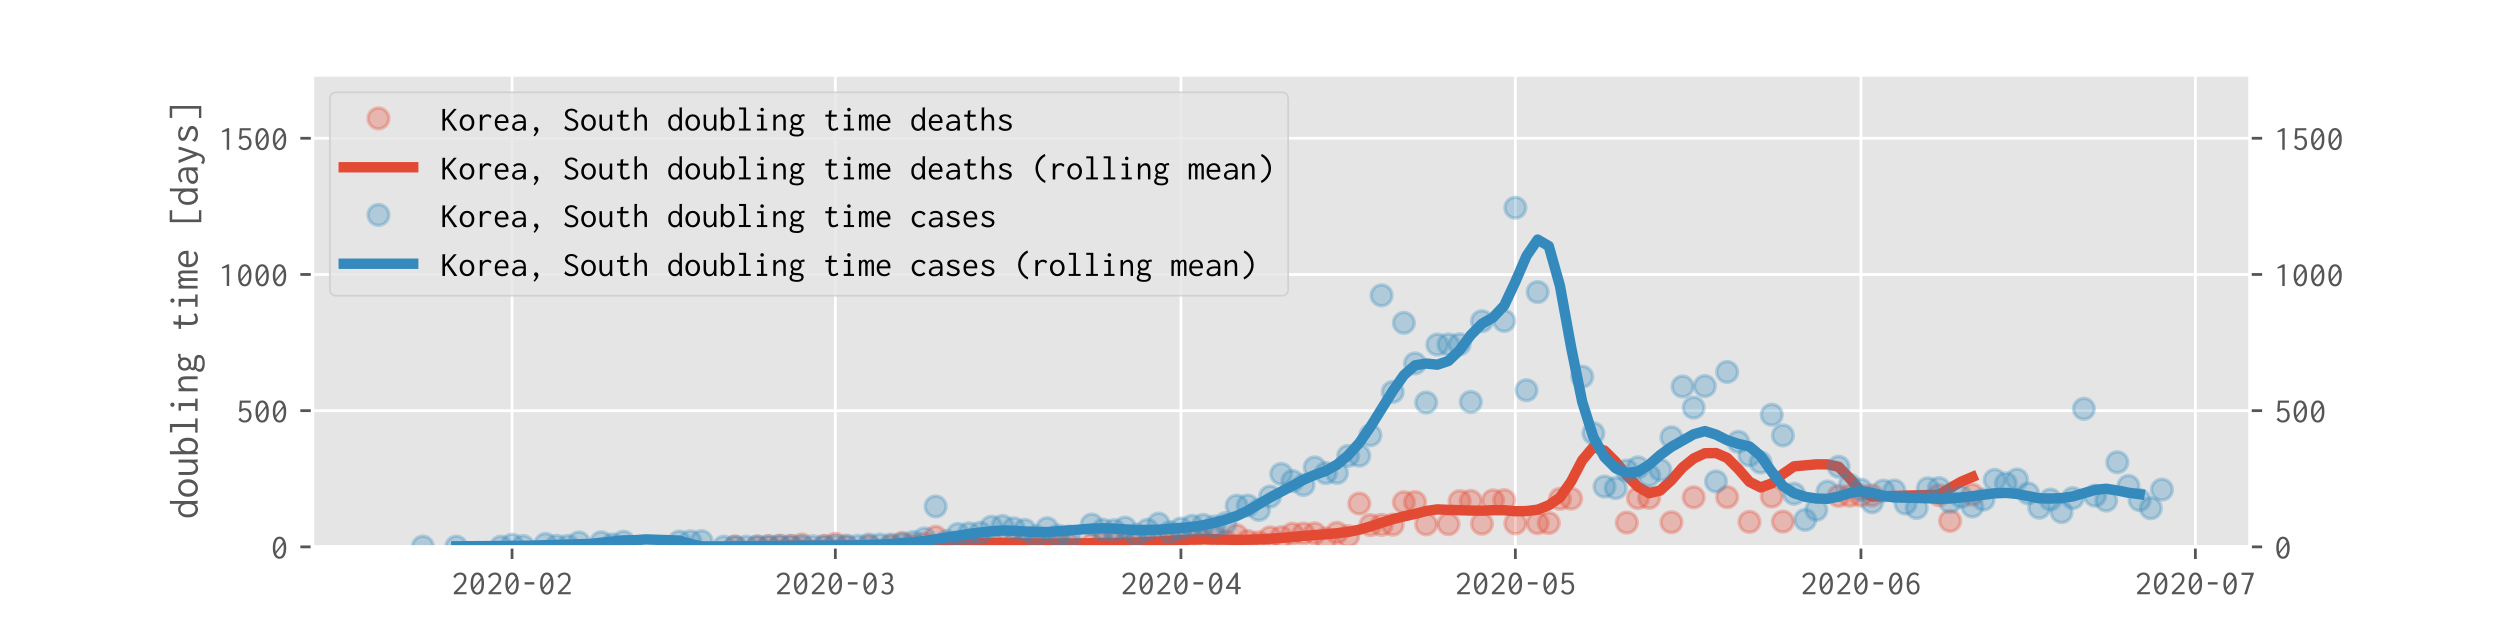 <?xml version="1.0" encoding="utf-8" standalone="no"?>
<!DOCTYPE svg PUBLIC "-//W3C//DTD SVG 1.1//EN"
  "http://www.w3.org/Graphics/SVG/1.1/DTD/svg11.dtd">
<!-- Created with matplotlib (https://matplotlib.org/) -->
<svg height="180pt" version="1.1" viewBox="0 0 720 180" width="720pt" xmlns="http://www.w3.org/2000/svg" xmlns:xlink="http://www.w3.org/1999/xlink">
 <defs>
  <style type="text/css">
*{stroke-linecap:butt;stroke-linejoin:round;}
  </style>
 </defs>
 <g id="figure_1">
  <g id="patch_1">
   <path d="M 0 180 
L 720 180 
L 720 0 
L 0 0 
z
" style="fill:#ffffff;"/>
  </g>
  <g id="axes_1">
   <g id="patch_2">
    <path d="M 90 157.5 
L 648 157.5 
L 648 21.6 
L 90 21.6 
z
" style="fill:#e5e5e5;"/>
   </g>
   <g id="matplotlib.axis_1">
    <g id="xtick_1">
     <g id="line2d_1">
      <path clip-path="url(#p03234d82dd)" d="M 147.47 157.5 
L 147.47 21.6 
" style="fill:none;stroke:#ffffff;stroke-linecap:square;stroke-width:0.8;"/>
     </g>
     <g id="line2d_2">
      <defs>
       <path d="M 0 0 
L 0 3.5 
" id="ma271143741" style="stroke:#555555;stroke-width:0.8;"/>
      </defs>
      <g>
       <use style="fill:#555555;stroke:#555555;stroke-width:0.8;" x="147.47" xlink:href="#ma271143741" y="157.5"/>
      </g>
     </g>
     <g id="text_1">
      <!-- 2020-02 -->
      <defs>
       <path d="M 7.297 5.594 
Q 14 12.5 19.391 17.844 
Q 24.797 23.203 28.594 27.641 
Q 32.406 32.094 34.406 36.297 
Q 36.406 40.5 36.406 45.094 
Q 36.406 51.594 33.297 54.094 
Q 30.203 56.594 25.797 56.594 
Q 22.203 56.594 19.047 55.047 
Q 15.906 53.5 13.297 50.297 
Q 12.406 48.906 12.203 48.156 
Q 12 47.406 12.094 46.594 
L 11.703 46.094 
L 10.906 46.594 
L 5.797 50.594 
Q 8.797 56.406 14.047 59.547 
Q 19.297 62.703 25.703 62.703 
Q 33.594 62.703 38.594 57.953 
Q 43.594 53.203 43.594 44.906 
Q 43.594 39.703 41.297 35 
Q 39 30.297 35.141 25.688 
Q 31.297 21.094 26.391 16.297 
Q 21.5 11.5 16.297 6.094 
L 39.5 6.094 
Q 41.203 6.094 41.891 6.297 
Q 42.594 6.5 43.203 7.094 
L 43.906 7.094 
L 43.906 0 
L 7.297 0 
z
" id="Inconsolata-Regular-50"/>
       <path d="M 25 -1.094 
Q 15.703 -1.094 10.703 7.203 
Q 5.703 15.5 5.703 30.797 
Q 5.703 45.594 10.703 54.141 
Q 15.703 62.703 25 62.703 
Q 34.297 62.703 39.297 54.141 
Q 44.297 45.594 44.297 30.797 
Q 44.297 15.5 39.297 7.203 
Q 34.297 -1.094 25 -1.094 
z
M 12.906 30.797 
Q 12.906 24.406 13.797 19.406 
L 35 46.703 
Q 33.5 51.406 30.953 54 
Q 28.406 56.594 25 56.594 
Q 19.297 56.594 16.094 49.594 
Q 12.906 42.594 12.906 30.797 
z
M 25 5 
Q 30.703 5 33.891 11.703 
Q 37.094 18.406 37.094 30.797 
Q 37.094 36.297 36.406 40.797 
L 15.203 13.906 
Q 18.297 5 25 5 
z
" id="Inconsolata-Regular-48"/>
       <path d="M 11.094 28.094 
L 11.094 34.797 
L 39.094 34.797 
L 39.094 28.094 
z
" id="Inconsolata-Regular-45"/>
      </defs>
      <g style="fill:#555555;" transform="translate(129.97 171.15)scale(0.1 -0.1)">
       <use xlink:href="#Inconsolata-Regular-50"/>
       <use x="50" xlink:href="#Inconsolata-Regular-48"/>
       <use x="100" xlink:href="#Inconsolata-Regular-50"/>
       <use x="150" xlink:href="#Inconsolata-Regular-48"/>
       <use x="200" xlink:href="#Inconsolata-Regular-45"/>
       <use x="250" xlink:href="#Inconsolata-Regular-48"/>
       <use x="300" xlink:href="#Inconsolata-Regular-50"/>
      </g>
     </g>
    </g>
    <g id="xtick_2">
     <g id="line2d_3">
      <path clip-path="url(#p03234d82dd)" d="M 240.577 157.5 
L 240.577 21.6 
" style="fill:none;stroke:#ffffff;stroke-linecap:square;stroke-width:0.8;"/>
     </g>
     <g id="line2d_4">
      <g>
       <use style="fill:#555555;stroke:#555555;stroke-width:0.8;" x="240.577" xlink:href="#ma271143741" y="157.5"/>
      </g>
     </g>
     <g id="text_2">
      <!-- 2020-03 -->
      <defs>
       <path d="M 24 -1.094 
Q 19.094 -1.094 14.594 0.703 
Q 10.094 2.5 6.906 6 
L 11.5 11.5 
L 12.203 12.297 
L 12.703 11.797 
Q 12.797 11 13.094 10.25 
Q 13.406 9.5 14.5 8.297 
Q 16.203 6.797 18.391 5.844 
Q 20.594 4.906 23.703 4.906 
Q 29.703 4.906 32.594 8.406 
Q 35.5 11.906 35.5 17.406 
Q 35.5 24.5 30.75 27.453 
Q 26 30.406 18 29.594 
L 18 35.203 
Q 24.5 35.203 27.797 36.891 
Q 31.094 38.594 32.25 41.438 
Q 33.406 44.297 33.406 47.5 
Q 33.406 51.797 30.953 54.25 
Q 28.5 56.703 24.5 56.703 
Q 21.5 56.703 18.641 55.703 
Q 15.797 54.703 13.094 52.094 
L 8.906 56.297 
Q 12.297 59.797 16.344 61.25 
Q 20.406 62.703 24.406 62.703 
Q 32 62.703 36.297 58.391 
Q 40.594 54.094 40.594 47.203 
Q 40.594 42.297 38.188 38.438 
Q 35.797 34.594 30.797 33 
Q 36.094 31.297 39.391 27.391 
Q 42.703 23.5 42.703 17.094 
Q 42.703 12.203 40.547 8.047 
Q 38.406 3.906 34.25 1.406 
Q 30.094 -1.094 24 -1.094 
z
" id="Inconsolata-Regular-51"/>
      </defs>
      <g style="fill:#555555;" transform="translate(223.077 171.15)scale(0.1 -0.1)">
       <use xlink:href="#Inconsolata-Regular-50"/>
       <use x="50" xlink:href="#Inconsolata-Regular-48"/>
       <use x="100" xlink:href="#Inconsolata-Regular-50"/>
       <use x="150" xlink:href="#Inconsolata-Regular-48"/>
       <use x="200" xlink:href="#Inconsolata-Regular-45"/>
       <use x="250" xlink:href="#Inconsolata-Regular-48"/>
       <use x="300" xlink:href="#Inconsolata-Regular-51"/>
      </g>
     </g>
    </g>
    <g id="xtick_3">
     <g id="line2d_5">
      <path clip-path="url(#p03234d82dd)" d="M 340.105 157.5 
L 340.105 21.6 
" style="fill:none;stroke:#ffffff;stroke-linecap:square;stroke-width:0.8;"/>
     </g>
     <g id="line2d_6">
      <g>
       <use style="fill:#555555;stroke:#555555;stroke-width:0.8;" x="340.105" xlink:href="#ma271143741" y="157.5"/>
      </g>
     </g>
     <g id="text_3">
      <!-- 2020-04 -->
      <defs>
       <path d="M 31.797 0 
L 31.797 15.297 
L 4.797 15.297 
L 4.797 20.406 
L 33.297 62.406 
L 39.203 62.406 
L 39.203 21.094 
L 47.203 21.094 
L 47.203 15.203 
L 39.203 15.203 
L 39.203 0 
z
M 12.906 21.203 
L 31.797 21.203 
L 31.797 49.797 
z
" id="Inconsolata-Regular-52"/>
      </defs>
      <g style="fill:#555555;" transform="translate(322.605 171.15)scale(0.1 -0.1)">
       <use xlink:href="#Inconsolata-Regular-50"/>
       <use x="50" xlink:href="#Inconsolata-Regular-48"/>
       <use x="100" xlink:href="#Inconsolata-Regular-50"/>
       <use x="150" xlink:href="#Inconsolata-Regular-48"/>
       <use x="200" xlink:href="#Inconsolata-Regular-45"/>
       <use x="250" xlink:href="#Inconsolata-Regular-48"/>
       <use x="300" xlink:href="#Inconsolata-Regular-52"/>
      </g>
     </g>
    </g>
    <g id="xtick_4">
     <g id="line2d_7">
      <path clip-path="url(#p03234d82dd)" d="M 436.422 157.5 
L 436.422 21.6 
" style="fill:none;stroke:#ffffff;stroke-linecap:square;stroke-width:0.8;"/>
     </g>
     <g id="line2d_8">
      <g>
       <use style="fill:#555555;stroke:#555555;stroke-width:0.8;" x="436.422" xlink:href="#ma271143741" y="157.5"/>
      </g>
     </g>
     <g id="text_4">
      <!-- 2020-05 -->
      <defs>
       <path d="M 24.906 -1.094 
Q 19.203 -1.094 14.344 1.406 
Q 9.5 3.906 6.406 8.5 
L 12.797 13.297 
L 13.203 12.797 
Q 13.094 12 13.438 11.297 
Q 13.797 10.594 14.797 9.297 
Q 16.797 7.094 19.25 6.047 
Q 21.703 5 25.297 5 
Q 28.5 5 31.25 6.797 
Q 34 8.594 35.703 11.938 
Q 37.406 15.297 37.406 19.906 
Q 37.406 26.906 33.656 30.797 
Q 29.906 34.703 24.594 34.703 
Q 21.406 34.703 18.297 33.141 
Q 15.203 31.594 12.906 28.797 
L 8.5 30.594 
L 10.594 62.297 
L 42.203 62.297 
L 42.203 56 
L 16.5 56 
L 15.5 38.094 
Q 20.5 40.5 25.703 40.5 
Q 31.094 40.5 35.344 37.953 
Q 39.594 35.406 42.047 30.703 
Q 44.5 26 44.5 19.594 
Q 44.5 13.203 41.891 8.547 
Q 39.297 3.906 34.891 1.406 
Q 30.5 -1.094 24.906 -1.094 
z
" id="Inconsolata-Regular-53"/>
      </defs>
      <g style="fill:#555555;" transform="translate(418.922 171.15)scale(0.1 -0.1)">
       <use xlink:href="#Inconsolata-Regular-50"/>
       <use x="50" xlink:href="#Inconsolata-Regular-48"/>
       <use x="100" xlink:href="#Inconsolata-Regular-50"/>
       <use x="150" xlink:href="#Inconsolata-Regular-48"/>
       <use x="200" xlink:href="#Inconsolata-Regular-45"/>
       <use x="250" xlink:href="#Inconsolata-Regular-48"/>
       <use x="300" xlink:href="#Inconsolata-Regular-53"/>
      </g>
     </g>
    </g>
    <g id="xtick_5">
     <g id="line2d_9">
      <path clip-path="url(#p03234d82dd)" d="M 535.951 157.5 
L 535.951 21.6 
" style="fill:none;stroke:#ffffff;stroke-linecap:square;stroke-width:0.8;"/>
     </g>
     <g id="line2d_10">
      <g>
       <use style="fill:#555555;stroke:#555555;stroke-width:0.8;" x="535.951" xlink:href="#ma271143741" y="157.5"/>
      </g>
     </g>
     <g id="text_5">
      <!-- 2020-06 -->
      <defs>
       <path d="M 26.094 -1 
Q 16.797 -1 11.75 6.891 
Q 6.703 14.797 6.703 28.406 
Q 6.703 45.203 12.703 54.094 
Q 18.703 63 28.703 63 
Q 36.594 63 42.406 57.297 
L 38 52.297 
L 37.297 51.5 
L 36.797 52 
Q 36.703 52.797 36.344 53.5 
Q 36 54.203 34.703 55.297 
Q 32.5 56.797 28.906 56.797 
Q 26.906 56.797 24.297 55.844 
Q 21.703 54.906 19.297 52.297 
Q 16.906 49.703 15.297 44.953 
Q 13.703 40.203 13.594 32.703 
Q 15.703 36.203 19.25 38.203 
Q 22.797 40.203 26.797 40.203 
Q 31.5 40.203 35.344 37.641 
Q 39.203 35.094 41.547 30.547 
Q 43.906 26 43.906 19.797 
Q 43.906 13.594 41.5 8.891 
Q 39.094 4.203 35.094 1.594 
Q 31.094 -1 26.094 -1 
z
M 26.406 5.203 
Q 30.703 5.203 33.891 8.891 
Q 37.094 12.594 37.094 19.703 
Q 37.094 24.703 35.438 27.891 
Q 33.797 31.094 31.297 32.594 
Q 28.797 34.094 26.203 34.094 
Q 22.594 34.094 19.297 31.641 
Q 16 29.203 14 25.703 
Q 13.594 22.297 14.25 18.688 
Q 14.906 15.094 16.547 12.047 
Q 18.203 9 20.703 7.094 
Q 23.203 5.203 26.406 5.203 
z
" id="Inconsolata-Regular-54"/>
      </defs>
      <g style="fill:#555555;" transform="translate(518.451 171.15)scale(0.1 -0.1)">
       <use xlink:href="#Inconsolata-Regular-50"/>
       <use x="50" xlink:href="#Inconsolata-Regular-48"/>
       <use x="100" xlink:href="#Inconsolata-Regular-50"/>
       <use x="150" xlink:href="#Inconsolata-Regular-48"/>
       <use x="200" xlink:href="#Inconsolata-Regular-45"/>
       <use x="250" xlink:href="#Inconsolata-Regular-48"/>
       <use x="300" xlink:href="#Inconsolata-Regular-54"/>
      </g>
     </g>
    </g>
    <g id="xtick_6">
     <g id="line2d_11">
      <path clip-path="url(#p03234d82dd)" d="M 632.268 157.5 
L 632.268 21.6 
" style="fill:none;stroke:#ffffff;stroke-linecap:square;stroke-width:0.8;"/>
     </g>
     <g id="line2d_12">
      <g>
       <use style="fill:#555555;stroke:#555555;stroke-width:0.8;" x="632.268" xlink:href="#ma271143741" y="157.5"/>
      </g>
     </g>
     <g id="text_6">
      <!-- 2020-07 -->
      <defs>
       <path d="M 15.5 0 
Q 19.906 14.297 24.594 28.094 
Q 29.297 41.906 34.5 55.703 
L 7.906 55.703 
L 7.906 62.297 
L 43.203 62.297 
L 43.203 58.406 
Q 37.5 44 32.5 29.5 
Q 27.5 15 23.406 0 
z
" id="Inconsolata-Regular-55"/>
      </defs>
      <g style="fill:#555555;" transform="translate(614.768 171.15)scale(0.1 -0.1)">
       <use xlink:href="#Inconsolata-Regular-50"/>
       <use x="50" xlink:href="#Inconsolata-Regular-48"/>
       <use x="100" xlink:href="#Inconsolata-Regular-50"/>
       <use x="150" xlink:href="#Inconsolata-Regular-48"/>
       <use x="200" xlink:href="#Inconsolata-Regular-45"/>
       <use x="250" xlink:href="#Inconsolata-Regular-48"/>
       <use x="300" xlink:href="#Inconsolata-Regular-55"/>
      </g>
     </g>
    </g>
   </g>
   <g id="matplotlib.axis_2">
    <g id="ytick_1">
     <g id="line2d_13">
      <path clip-path="url(#p03234d82dd)" d="M 90 157.5 
L 648 157.5 
" style="fill:none;stroke:#ffffff;stroke-linecap:square;stroke-width:0.8;"/>
     </g>
     <g id="line2d_14">
      <defs>
       <path d="M 0 0 
L -3.5 0 
" id="m101225c0e1" style="stroke:#555555;stroke-width:0.8;"/>
      </defs>
      <g>
       <use style="fill:#555555;stroke:#555555;stroke-width:0.8;" x="90" xlink:href="#m101225c0e1" y="157.5"/>
      </g>
     </g>
     <g id="line2d_15">
      <defs>
       <path d="M 0 0 
L 3.5 0 
" id="m661030e221" style="stroke:#555555;stroke-width:0.8;"/>
      </defs>
      <g>
       <use style="fill:#555555;stroke:#555555;stroke-width:0.8;" x="648" xlink:href="#m661030e221" y="157.5"/>
      </g>
     </g>
     <g id="text_7">
      <!-- 0 -->
      <g style="fill:#555555;" transform="translate(78 160.825)scale(0.1 -0.1)">
       <use xlink:href="#Inconsolata-Regular-48"/>
      </g>
     </g>
     <g id="text_8">
      <!-- 0 -->
      <g style="fill:#555555;" transform="translate(655 160.825)scale(0.1 -0.1)">
       <use xlink:href="#Inconsolata-Regular-48"/>
      </g>
     </g>
    </g>
    <g id="ytick_2">
     <g id="line2d_16">
      <path clip-path="url(#p03234d82dd)" d="M 90 118.272 
L 648 118.272 
" style="fill:none;stroke:#ffffff;stroke-linecap:square;stroke-width:0.8;"/>
     </g>
     <g id="line2d_17">
      <g>
       <use style="fill:#555555;stroke:#555555;stroke-width:0.8;" x="90" xlink:href="#m101225c0e1" y="118.272"/>
      </g>
     </g>
     <g id="line2d_18">
      <g>
       <use style="fill:#555555;stroke:#555555;stroke-width:0.8;" x="648" xlink:href="#m661030e221" y="118.272"/>
      </g>
     </g>
     <g id="text_9">
      <!-- 500 -->
      <g style="fill:#555555;" transform="translate(68 121.597)scale(0.1 -0.1)">
       <use xlink:href="#Inconsolata-Regular-53"/>
       <use x="50" xlink:href="#Inconsolata-Regular-48"/>
       <use x="100" xlink:href="#Inconsolata-Regular-48"/>
      </g>
     </g>
     <g id="text_10">
      <!-- 500 -->
      <g style="fill:#555555;" transform="translate(655 121.597)scale(0.1 -0.1)">
       <use xlink:href="#Inconsolata-Regular-53"/>
       <use x="50" xlink:href="#Inconsolata-Regular-48"/>
       <use x="100" xlink:href="#Inconsolata-Regular-48"/>
      </g>
     </g>
    </g>
    <g id="ytick_3">
     <g id="line2d_19">
      <path clip-path="url(#p03234d82dd)" d="M 90 79.045 
L 648 79.045 
" style="fill:none;stroke:#ffffff;stroke-linecap:square;stroke-width:0.8;"/>
     </g>
     <g id="line2d_20">
      <g>
       <use style="fill:#555555;stroke:#555555;stroke-width:0.8;" x="90" xlink:href="#m101225c0e1" y="79.045"/>
      </g>
     </g>
     <g id="line2d_21">
      <g>
       <use style="fill:#555555;stroke:#555555;stroke-width:0.8;" x="648" xlink:href="#m661030e221" y="79.045"/>
      </g>
     </g>
     <g id="text_11">
      <!-- 1000 -->
      <defs>
       <path d="M 23 0 
L 23 53.703 
L 10.406 50 
L 8.797 53.906 
L 25.094 62.406 
L 30 62.406 
L 30 0 
z
" id="Inconsolata-Regular-49"/>
      </defs>
      <g style="fill:#555555;" transform="translate(63 82.37)scale(0.1 -0.1)">
       <use xlink:href="#Inconsolata-Regular-49"/>
       <use x="50" xlink:href="#Inconsolata-Regular-48"/>
       <use x="100" xlink:href="#Inconsolata-Regular-48"/>
       <use x="150" xlink:href="#Inconsolata-Regular-48"/>
      </g>
     </g>
     <g id="text_12">
      <!-- 1000 -->
      <g style="fill:#555555;" transform="translate(655 82.37)scale(0.1 -0.1)">
       <use xlink:href="#Inconsolata-Regular-49"/>
       <use x="50" xlink:href="#Inconsolata-Regular-48"/>
       <use x="100" xlink:href="#Inconsolata-Regular-48"/>
       <use x="150" xlink:href="#Inconsolata-Regular-48"/>
      </g>
     </g>
    </g>
    <g id="ytick_4">
     <g id="line2d_22">
      <path clip-path="url(#p03234d82dd)" d="M 90 39.817 
L 648 39.817 
" style="fill:none;stroke:#ffffff;stroke-linecap:square;stroke-width:0.8;"/>
     </g>
     <g id="line2d_23">
      <g>
       <use style="fill:#555555;stroke:#555555;stroke-width:0.8;" x="90" xlink:href="#m101225c0e1" y="39.817"/>
      </g>
     </g>
     <g id="line2d_24">
      <g>
       <use style="fill:#555555;stroke:#555555;stroke-width:0.8;" x="648" xlink:href="#m661030e221" y="39.817"/>
      </g>
     </g>
     <g id="text_13">
      <!-- 1500 -->
      <g style="fill:#555555;" transform="translate(63 43.142)scale(0.1 -0.1)">
       <use xlink:href="#Inconsolata-Regular-49"/>
       <use x="50" xlink:href="#Inconsolata-Regular-53"/>
       <use x="100" xlink:href="#Inconsolata-Regular-48"/>
       <use x="150" xlink:href="#Inconsolata-Regular-48"/>
      </g>
     </g>
     <g id="text_14">
      <!-- 1500 -->
      <g style="fill:#555555;" transform="translate(655 43.142)scale(0.1 -0.1)">
       <use xlink:href="#Inconsolata-Regular-49"/>
       <use x="50" xlink:href="#Inconsolata-Regular-53"/>
       <use x="100" xlink:href="#Inconsolata-Regular-48"/>
       <use x="150" xlink:href="#Inconsolata-Regular-48"/>
      </g>
     </g>
    </g>
    <g id="text_15">
     <!-- doubling time [days] -->
     <defs>
      <path d="M 23.406 -1 
Q 18.797 -1 14.438 1.641 
Q 10.094 4.297 7.297 9.688 
Q 4.5 15.094 4.5 23.297 
Q 4.5 31.703 7.391 36.891 
Q 10.297 42.094 14.75 44.5 
Q 19.203 46.906 23.797 46.906 
Q 28.5 46.906 31.953 44.75 
Q 35.406 42.594 37.094 39 
L 37.094 66.5 
L 44.703 66.5 
L 44.703 65.797 
Q 44.094 65.203 43.938 64.5 
Q 43.797 63.797 43.797 62.094 
L 43.906 7.094 
Q 43.906 5.297 44.047 3.547 
Q 44.203 1.797 44.906 0 
L 37.797 0 
Q 37.094 1.797 36.938 3.547 
Q 36.797 5.297 36.797 7.094 
Q 34.594 3.406 31.188 1.203 
Q 27.797 -1 23.406 -1 
z
M 24.5 5.297 
Q 28.906 5.297 31.547 7.688 
Q 34.203 10.094 35.344 14.141 
Q 36.5 18.203 36.5 23.094 
Q 36.5 30.797 33.5 35.891 
Q 30.5 41 23.906 41 
Q 17.797 41 14.641 36.5 
Q 11.5 32 11.5 24.406 
Q 11.5 15.797 14.797 10.547 
Q 18.094 5.297 24.5 5.297 
z
" id="Inconsolata-Regular-100"/>
      <path d="M 25 -0.797 
Q 18.797 -0.797 14.047 2.25 
Q 9.297 5.297 6.594 10.641 
Q 3.906 16 3.906 22.906 
Q 3.906 29.906 6.594 35.25 
Q 9.297 40.594 14.047 43.641 
Q 18.797 46.703 25 46.703 
Q 31.203 46.703 35.953 43.641 
Q 40.703 40.594 43.391 35.25 
Q 46.094 29.906 46.094 22.906 
Q 46.094 16 43.391 10.641 
Q 40.703 5.297 35.953 2.25 
Q 31.203 -0.797 25 -0.797 
z
M 25 5.203 
Q 29 5.203 32 7.5 
Q 35 9.797 36.75 13.797 
Q 38.5 17.797 38.5 23 
Q 38.5 30.797 34.703 35.75 
Q 30.906 40.703 25 40.703 
Q 19.094 40.703 15.297 35.75 
Q 11.5 30.797 11.5 23 
Q 11.5 17.797 13.25 13.797 
Q 15 9.797 18.047 7.5 
Q 21.094 5.203 25 5.203 
z
" id="Inconsolata-Regular-111"/>
      <path d="M 22.094 -1.094 
Q 15.297 -1.094 10.797 4 
Q 6.297 9.094 6.406 20.203 
L 6.5 45.703 
L 13.5 45.703 
L 13.5 20.203 
Q 13.5 11.5 16.547 8.094 
Q 19.594 4.703 23.906 4.703 
Q 27.094 4.703 29.891 6.391 
Q 32.703 8.094 34.453 11.594 
Q 36.203 15.094 36.203 20.5 
L 36.203 45.703 
L 43.203 45.703 
L 43.203 7.094 
Q 43.203 5.297 43.344 3.547 
Q 43.5 1.797 44.203 0 
L 37.297 0 
Q 36.594 1.703 36.438 3.5 
Q 36.297 5.297 36.297 7 
Q 34.094 3.203 30.344 1.047 
Q 26.594 -1.094 22.094 -1.094 
z
" id="Inconsolata-Regular-117"/>
      <path d="M 26.594 -1.094 
Q 22.406 -1.094 18.906 0.797 
Q 15.406 2.703 13.094 6 
L 10.594 0 
L 6 0 
L 6 66.5 
L 14.203 66.5 
L 14.203 65.797 
Q 13.594 65.203 13.438 64.5 
Q 13.297 63.797 13.297 62.094 
L 13.297 38.703 
Q 15.5 42.406 19.25 44.594 
Q 23 46.797 26.906 46.797 
Q 35.203 46.797 40.453 40.938 
Q 45.703 35.094 45.703 23.297 
Q 45.703 15.094 42.891 9.688 
Q 40.094 4.297 35.75 1.594 
Q 31.406 -1.094 26.594 -1.094 
z
M 25.703 5.297 
Q 28.906 5.297 31.797 6.938 
Q 34.703 8.594 36.5 12.5 
Q 38.297 16.406 38.297 22.906 
Q 38.297 32 34.844 36.297 
Q 31.406 40.594 25.906 40.594 
Q 20.406 40.594 16.844 35.641 
Q 13.297 30.703 13.297 22.703 
Q 13.297 14.797 16.141 10.047 
Q 19 5.297 25.703 5.297 
z
" id="Inconsolata-Regular-98"/>
      <path d="M 7.906 0 
L 7.906 5.797 
L 21.406 5.797 
L 21.406 60.703 
L 8.5 60.703 
L 8.5 66.5 
L 28.703 66.5 
L 28.703 5.797 
L 42.094 5.797 
L 42.094 0 
z
" id="Inconsolata-Regular-108"/>
      <path d="M 10 0 
L 10 5.797 
L 21.703 5.797 
L 21.703 39.906 
L 10.594 39.906 
L 10.594 45.703 
L 28.906 45.703 
L 28.906 5.797 
L 39.594 5.797 
L 39.594 0 
z
M 24.906 55.297 
Q 22.797 55.297 21.297 56.797 
Q 19.797 58.297 19.797 60.406 
Q 19.797 62.594 21.25 64.094 
Q 22.703 65.594 24.906 65.594 
Q 27 65.594 28.547 64.047 
Q 30.094 62.5 30.094 60.406 
Q 30.094 58.297 28.547 56.797 
Q 27 55.297 24.906 55.297 
z
" id="Inconsolata-Regular-105"/>
      <path d="M 7.203 0 
L 7.203 45.703 
L 14.203 45.703 
L 14.203 37.594 
Q 16.797 41.797 20.938 44.297 
Q 25.094 46.797 29.703 46.797 
Q 35.297 46.797 39.188 42.438 
Q 43.094 38.094 43.094 27.703 
L 43.094 0 
L 36.094 0 
L 36.094 27.5 
Q 36.094 34.703 33.641 37.594 
Q 31.203 40.5 27.703 40.5 
Q 24.703 40.5 21.547 38.75 
Q 18.406 37 16.297 33.844 
Q 14.203 30.703 14.203 26.297 
L 14.203 0 
z
" id="Inconsolata-Regular-110"/>
      <path d="M 22.594 15.5 
Q 18.703 15.5 15.5 16.906 
Q 13.703 14.703 13.703 12.703 
Q 13.703 10.297 16.703 9.25 
Q 19.703 8.203 27.703 8.203 
Q 34.703 8.203 38.297 6.703 
Q 41.906 5.203 43.203 2.594 
Q 44.5 0 44.5 -3.406 
Q 44.5 -6.906 42.594 -10.094 
Q 40.703 -13.297 36.344 -15.25 
Q 32 -17.203 24.703 -17.203 
Q 15.094 -17.203 9.438 -14.25 
Q 3.797 -11.297 3.797 -5.406 
Q 3.797 -1.703 5.891 0.938 
Q 8 3.594 10.906 4.906 
Q 7.594 7.094 7.594 11 
Q 7.594 13.203 8.688 15.297 
Q 9.797 17.406 11.703 19.406 
Q 6.594 23.906 6.594 31.5 
Q 6.594 35.906 8.547 39.5 
Q 10.5 43.094 14.094 45.25 
Q 17.703 47.406 22.594 47.406 
Q 26.297 47.406 29.25 46.156 
Q 32.203 44.906 34.297 42.703 
Q 36.906 45.094 39.797 46.141 
Q 42.703 47.203 46.594 46.906 
L 47.5 41 
Q 44.5 41.297 41.844 40.891 
Q 39.203 40.5 36.906 39 
Q 38.594 35.594 38.594 31.5 
Q 38.594 27.094 36.641 23.438 
Q 34.703 19.797 31.141 17.641 
Q 27.594 15.5 22.594 15.5 
z
M 22.594 21.5 
Q 27 21.5 29.797 24.453 
Q 32.594 27.406 32.594 31.5 
Q 32.594 35.594 29.797 38.547 
Q 27 41.5 22.594 41.5 
Q 18.297 41.5 15.438 38.547 
Q 12.594 35.594 12.594 31.5 
Q 12.594 27.406 15.438 24.453 
Q 18.297 21.5 22.594 21.5 
z
M 10.406 -4.594 
Q 10.406 -8 14.25 -9.891 
Q 18.094 -11.797 24.797 -11.797 
Q 31.594 -11.797 34.75 -9.75 
Q 37.906 -7.703 37.906 -4.5 
Q 37.906 -2.297 37.094 -0.891 
Q 36.297 0.5 33.797 1.203 
Q 31.297 1.906 26.203 1.906 
Q 22.703 1.906 19.844 2.203 
Q 17 2.5 14.703 3.203 
Q 12.406 1.594 11.406 -0.047 
Q 10.406 -1.703 10.406 -4.594 
z
" id="Inconsolata-Regular-103"/>
      <path id="Inconsolata-Regular-32"/>
      <path d="M 29.906 -0.703 
Q 24 -0.703 20.953 2 
Q 17.906 4.703 16.906 10.344 
Q 15.906 16 16.203 24.797 
L 16.797 39.797 
L 7 39.797 
L 7 45.703 
L 17 45.703 
L 17.406 57.406 
L 24.906 58.297 
L 25.906 58.406 
L 26 57.703 
Q 25.5 57 25.141 56.297 
Q 24.797 55.594 24.594 53.906 
L 23.906 45.703 
L 39.906 45.703 
L 39.906 39.797 
L 24 39.797 
L 23.297 24.297 
Q 23 16.703 23.703 12.547 
Q 24.406 8.406 26.203 6.844 
Q 28 5.297 31 5.297 
Q 34.297 5.297 36.844 6.594 
Q 39.406 7.906 42.203 9.906 
L 44.406 4.203 
Q 41 1.703 37.391 0.5 
Q 33.797 -0.703 29.906 -0.703 
z
" id="Inconsolata-Regular-116"/>
      <path d="M 3.797 0 
L 3.797 45.703 
L 10.406 45.703 
L 10.406 41.203 
Q 12 43.703 14.5 45.25 
Q 17 46.797 19.703 46.797 
Q 22.703 46.797 24.953 44.891 
Q 27.203 43 27.797 40.094 
Q 29.094 43.094 31.891 44.938 
Q 34.703 46.797 38.094 46.797 
Q 42.797 46.797 44.938 43.438 
Q 47.094 40.094 46.906 35.094 
L 46.906 0 
L 40.297 0 
L 40.297 32.406 
Q 40.297 36.594 39.75 38.5 
Q 39.203 40.406 38.203 40.953 
Q 37.203 41.5 36 41.5 
Q 34.094 41.5 32.438 39.75 
Q 30.797 38 29.75 35.391 
Q 28.703 32.797 28.703 30.203 
L 28.703 0 
L 22 0 
L 22 31.797 
Q 22 37.5 20.953 39.391 
Q 19.906 41.297 17 41.297 
Q 14.797 41.297 12.594 38.438 
Q 10.406 35.594 10.406 30.5 
L 10.406 0 
z
" id="Inconsolata-Regular-109"/>
      <path d="M 27.203 -1 
Q 17.203 -1 11.047 5.094 
Q 4.906 11.203 4.906 22.703 
Q 4.906 30.5 7.75 35.844 
Q 10.594 41.203 15.344 44 
Q 20.094 46.797 25.906 46.797 
Q 31.094 46.797 35.297 44.5 
Q 39.5 42.203 42 37.391 
Q 44.5 32.594 44.5 25.094 
Q 44.5 24.297 44.453 23.438 
Q 44.406 22.594 44.297 21.797 
L 11.797 21.797 
Q 12.203 13 16.75 8.891 
Q 21.297 4.797 27.406 4.797 
Q 34.594 4.797 39.203 9.906 
L 43.203 6 
Q 37.406 -1 27.203 -1 
z
M 12.094 27.406 
L 37.203 27.406 
Q 37.203 33.797 33.953 37.547 
Q 30.703 41.297 25.406 41.297 
Q 20.703 41.297 16.891 37.938 
Q 13.094 34.594 12.094 27.406 
z
" id="Inconsolata-Regular-101"/>
      <path d="M 13.094 -8.906 
L 13.094 67 
L 41.703 67 
L 41.703 61 
L 19.5 61 
L 19.5 -3.203 
L 41.797 -3.203 
L 41.797 -8.906 
z
" id="Inconsolata-Regular-91"/>
      <path d="M 21.094 -1.094 
Q 13.297 -1.094 9.094 2.453 
Q 4.906 6 4.906 11.5 
Q 4.906 16.406 8 19.953 
Q 11.094 23.5 16.344 25.453 
Q 21.594 27.406 27.906 27.406 
Q 30.203 27.406 32.75 27.297 
Q 35.297 27.203 38.203 26.797 
Q 37.594 34.797 34.047 37.797 
Q 30.5 40.797 23.906 40.797 
Q 20.594 40.797 17.391 39.547 
Q 14.203 38.297 11.594 35.703 
L 8.094 40.297 
Q 11.297 43.5 15.5 45.094 
Q 19.703 46.703 24.406 46.703 
Q 30.5 46.703 35 44.703 
Q 39.5 42.703 42 37.797 
Q 44.5 32.906 44.5 24.297 
L 44.5 0 
L 36.703 0 
L 36.703 7 
Q 35 3.703 32.344 1.953 
Q 29.703 0.203 26.75 -0.438 
Q 23.797 -1.094 21.094 -1.094 
z
M 12.094 11.906 
Q 12.094 7.594 14.891 6 
Q 17.703 4.406 21.797 4.406 
Q 29.203 4.406 33.5 8.75 
Q 37.797 13.094 38.203 21.297 
Q 33 22 28.5 22 
Q 21.297 22 16.688 19.594 
Q 12.094 17.203 12.094 11.906 
z
" id="Inconsolata-Regular-97"/>
      <path d="M 12.703 -17.406 
Q 6.297 -17.406 2.203 -13.5 
L 5.297 -8.594 
L 5.906 -7.703 
L 6.5 -8.094 
Q 6.703 -8.906 7.203 -9.453 
Q 7.703 -10 9.094 -10.906 
Q 10.906 -11.5 13.094 -11.5 
Q 17 -11.5 19.203 -8.75 
Q 21.406 -6 23.297 -0.297 
L 4.594 45.703 
L 12.094 45.703 
L 26.297 9.094 
L 32.297 27.5 
Q 33.797 32.094 35.188 36.594 
Q 36.594 41.094 37.094 45.703 
L 44.297 45.703 
Q 43.594 41.094 42.094 36.391 
Q 40.594 31.703 38.906 27 
L 27.5 -5.203 
Q 25.094 -11.906 21.344 -14.656 
Q 17.594 -17.406 12.703 -17.406 
z
" id="Inconsolata-Regular-121"/>
      <path d="M 25.094 -1 
Q 13.5 -1 5.703 6.203 
L 9.703 13 
L 10.297 13.906 
L 10.906 13.5 
Q 11.094 12.703 11.344 11.844 
Q 11.594 11 12.703 9.797 
Q 14.797 7.703 17.75 6.344 
Q 20.703 5 25.297 5 
Q 30.797 5 33.844 6.953 
Q 36.906 8.906 36.906 12.297 
Q 36.906 15.203 34.344 17.094 
Q 31.797 19 25.406 21.094 
Q 17.5 23.406 12.844 26.797 
Q 8.203 30.203 8.203 35.297 
Q 8.203 40.5 12.453 43.641 
Q 16.703 46.797 25 46.797 
Q 31.406 46.797 35.594 45 
Q 39.797 43.203 43.203 39.594 
L 39.094 34.594 
L 38.406 33.797 
L 37.906 34.297 
Q 37.797 35.094 37.438 35.844 
Q 37.094 36.594 36 37.703 
Q 33.703 39.5 30.797 40.453 
Q 27.906 41.406 25.203 41.406 
Q 21.203 41.406 18.297 40 
Q 15.406 38.594 15.406 35.703 
Q 15.406 34.203 16.453 32.75 
Q 17.5 31.297 20.297 29.844 
Q 23.094 28.406 28.297 26.906 
Q 36.906 24.297 40.453 21.25 
Q 44 18.203 44 13.297 
Q 44 9.5 41.953 6.203 
Q 39.906 2.906 35.703 0.953 
Q 31.5 -1 25.094 -1 
z
" id="Inconsolata-Regular-115"/>
      <path d="M 41.781 -8.906 
L 41.781 67 
L 13.172 67 
L 13.172 61 
L 35.375 61 
L 35.375 -3.203 
L 13.078 -3.203 
L 13.078 -8.906 
z
" id="Inconsolata-Regular-93"/>
     </defs>
     <g style="fill:#555555;" transform="translate(56.911 149.55)rotate(-90)scale(0.12 -0.12)">
      <use xlink:href="#Inconsolata-Regular-100"/>
      <use x="50" xlink:href="#Inconsolata-Regular-111"/>
      <use x="100" xlink:href="#Inconsolata-Regular-117"/>
      <use x="150" xlink:href="#Inconsolata-Regular-98"/>
      <use x="200" xlink:href="#Inconsolata-Regular-108"/>
      <use x="250" xlink:href="#Inconsolata-Regular-105"/>
      <use x="300" xlink:href="#Inconsolata-Regular-110"/>
      <use x="350" xlink:href="#Inconsolata-Regular-103"/>
      <use x="400" xlink:href="#Inconsolata-Regular-32"/>
      <use x="450" xlink:href="#Inconsolata-Regular-116"/>
      <use x="500" xlink:href="#Inconsolata-Regular-105"/>
      <use x="550" xlink:href="#Inconsolata-Regular-109"/>
      <use x="600" xlink:href="#Inconsolata-Regular-101"/>
      <use x="650" xlink:href="#Inconsolata-Regular-32"/>
      <use x="700" xlink:href="#Inconsolata-Regular-91"/>
      <use x="750" xlink:href="#Inconsolata-Regular-100"/>
      <use x="800" xlink:href="#Inconsolata-Regular-97"/>
      <use x="850" xlink:href="#Inconsolata-Regular-121"/>
      <use x="900" xlink:href="#Inconsolata-Regular-115"/>
      <use x="950" xlink:href="#Inconsolata-Regular-93"/>
     </g>
    </g>
   </g>
   <g id="line2d_25">
    <defs>
     <path d="M 0 3 
C 0.796 3 1.559 2.684 2.121 2.121 
C 2.684 1.559 3 0.796 3 0 
C 3 -0.796 2.684 -1.559 2.121 -2.121 
C 1.559 -2.684 0.796 -3 0 -3 
C -0.796 -3 -1.559 -2.684 -2.121 -2.121 
C -2.684 -1.559 -3 -0.796 -3 0 
C -3 0.796 -2.684 1.559 -2.121 2.121 
C -1.559 2.684 -0.796 3 0 3 
z
" id="m5f3a2d9e97" style="stroke:#e24a33;stroke-opacity:0.3;"/>
    </defs>
    <g clip-path="url(#p03234d82dd)">
     <use style="fill:#e24a33;fill-opacity:0.3;stroke:#e24a33;stroke-opacity:0.3;" x="211.681" xlink:href="#m5f3a2d9e97" y="157.422"/>
     <use style="fill:#e24a33;fill-opacity:0.3;stroke:#e24a33;stroke-opacity:0.3;" x="218.102" xlink:href="#m5f3a2d9e97" y="157.451"/>
     <use style="fill:#e24a33;fill-opacity:0.3;stroke:#e24a33;stroke-opacity:0.3;" x="221.313" xlink:href="#m5f3a2d9e97" y="157.311"/>
     <use style="fill:#e24a33;fill-opacity:0.3;stroke:#e24a33;stroke-opacity:0.3;" x="224.524" xlink:href="#m5f3a2d9e97" y="157.256"/>
     <use style="fill:#e24a33;fill-opacity:0.3;stroke:#e24a33;stroke-opacity:0.3;" x="227.734" xlink:href="#m5f3a2d9e97" y="157.202"/>
     <use style="fill:#e24a33;fill-opacity:0.3;stroke:#e24a33;stroke-opacity:0.3;" x="230.945" xlink:href="#m5f3a2d9e97" y="156.821"/>
     <use style="fill:#e24a33;fill-opacity:0.3;stroke:#e24a33;stroke-opacity:0.3;" x="237.366" xlink:href="#m5f3a2d9e97" y="157.238"/>
     <use style="fill:#e24a33;fill-opacity:0.3;stroke:#e24a33;stroke-opacity:0.3;" x="240.577" xlink:href="#m5f3a2d9e97" y="156.603"/>
     <use style="fill:#e24a33;fill-opacity:0.3;stroke:#e24a33;stroke-opacity:0.3;" x="243.787" xlink:href="#m5f3a2d9e97" y="157.391"/>
     <use style="fill:#e24a33;fill-opacity:0.3;stroke:#e24a33;stroke-opacity:0.3;" x="250.208" xlink:href="#m5f3a2d9e97" y="157.256"/>
     <use style="fill:#e24a33;fill-opacity:0.3;stroke:#e24a33;stroke-opacity:0.3;" x="256.629" xlink:href="#m5f3a2d9e97" y="157.202"/>
     <use style="fill:#e24a33;fill-opacity:0.3;stroke:#e24a33;stroke-opacity:0.3;" x="259.84" xlink:href="#m5f3a2d9e97" y="156.331"/>
     <use style="fill:#e24a33;fill-opacity:0.3;stroke:#e24a33;stroke-opacity:0.3;" x="263.051" xlink:href="#m5f3a2d9e97" y="157.075"/>
     <use style="fill:#e24a33;fill-opacity:0.3;stroke:#e24a33;stroke-opacity:0.3;" x="266.261" xlink:href="#m5f3a2d9e97" y="156.567"/>
     <use style="fill:#e24a33;fill-opacity:0.3;stroke:#e24a33;stroke-opacity:0.3;" x="269.472" xlink:href="#m5f3a2d9e97" y="154.591"/>
     <use style="fill:#e24a33;fill-opacity:0.3;stroke:#e24a33;stroke-opacity:0.3;" x="272.682" xlink:href="#m5f3a2d9e97" y="156.984"/>
     <use style="fill:#e24a33;fill-opacity:0.3;stroke:#e24a33;stroke-opacity:0.3;" x="275.893" xlink:href="#m5f3a2d9e97" y="156.929"/>
     <use style="fill:#e24a33;fill-opacity:0.3;stroke:#e24a33;stroke-opacity:0.3;" x="282.314" xlink:href="#m5f3a2d9e97" y="156.875"/>
     <use style="fill:#e24a33;fill-opacity:0.3;stroke:#e24a33;stroke-opacity:0.3;" x="285.525" xlink:href="#m5f3a2d9e97" y="156.168"/>
     <use style="fill:#e24a33;fill-opacity:0.3;stroke:#e24a33;stroke-opacity:0.3;" x="291.946" xlink:href="#m5f3a2d9e97" y="156.793"/>
     <use style="fill:#e24a33;fill-opacity:0.3;stroke:#e24a33;stroke-opacity:0.3;" x="295.157" xlink:href="#m5f3a2d9e97" y="156.005"/>
     <use style="fill:#e24a33;fill-opacity:0.3;stroke:#e24a33;stroke-opacity:0.3;" x="298.367" xlink:href="#m5f3a2d9e97" y="156.821"/>
     <use style="fill:#e24a33;fill-opacity:0.3;stroke:#e24a33;stroke-opacity:0.3;" x="301.578" xlink:href="#m5f3a2d9e97" y="155.823"/>
     <use style="fill:#e24a33;fill-opacity:0.3;stroke:#e24a33;stroke-opacity:0.3;" x="304.788" xlink:href="#m5f3a2d9e97" y="156.834"/>
     <use style="fill:#e24a33;fill-opacity:0.3;stroke:#e24a33;stroke-opacity:0.3;" x="307.999" xlink:href="#m5f3a2d9e97" y="156.857"/>
     <use style="fill:#e24a33;fill-opacity:0.3;stroke:#e24a33;stroke-opacity:0.3;" x="314.42" xlink:href="#m5f3a2d9e97" y="156.802"/>
     <use style="fill:#e24a33;fill-opacity:0.3;stroke:#e24a33;stroke-opacity:0.3;" x="317.631" xlink:href="#m5f3a2d9e97" y="156.385"/>
     <use style="fill:#e24a33;fill-opacity:0.3;stroke:#e24a33;stroke-opacity:0.3;" x="320.841" xlink:href="#m5f3a2d9e97" y="156.103"/>
     <use style="fill:#e24a33;fill-opacity:0.3;stroke:#e24a33;stroke-opacity:0.3;" x="324.052" xlink:href="#m5f3a2d9e97" y="156.583"/>
     <use style="fill:#e24a33;fill-opacity:0.3;stroke:#e24a33;stroke-opacity:0.3;" x="327.262" xlink:href="#m5f3a2d9e97" y="155.961"/>
     <use style="fill:#e24a33;fill-opacity:0.3;stroke:#e24a33;stroke-opacity:0.3;" x="330.473" xlink:href="#m5f3a2d9e97" y="156.494"/>
     <use style="fill:#e24a33;fill-opacity:0.3;stroke:#e24a33;stroke-opacity:0.3;" x="333.684" xlink:href="#m5f3a2d9e97" y="156.095"/>
     <use style="fill:#e24a33;fill-opacity:0.3;stroke:#e24a33;stroke-opacity:0.3;" x="336.894" xlink:href="#m5f3a2d9e97" y="155.325"/>
     <use style="fill:#e24a33;fill-opacity:0.3;stroke:#e24a33;stroke-opacity:0.3;" x="340.105" xlink:href="#m5f3a2d9e97" y="154.536"/>
     <use style="fill:#e24a33;fill-opacity:0.3;stroke:#e24a33;stroke-opacity:0.3;" x="343.315" xlink:href="#m5f3a2d9e97" y="155.23"/>
     <use style="fill:#e24a33;fill-opacity:0.3;stroke:#e24a33;stroke-opacity:0.3;" x="346.526" xlink:href="#m5f3a2d9e97" y="155.635"/>
     <use style="fill:#e24a33;fill-opacity:0.3;stroke:#e24a33;stroke-opacity:0.3;" x="349.736" xlink:href="#m5f3a2d9e97" y="154.319"/>
     <use style="fill:#e24a33;fill-opacity:0.3;stroke:#e24a33;stroke-opacity:0.3;" x="352.947" xlink:href="#m5f3a2d9e97" y="155.869"/>
     <use style="fill:#e24a33;fill-opacity:0.3;stroke:#e24a33;stroke-opacity:0.3;" x="356.158" xlink:href="#m5f3a2d9e97" y="154.156"/>
     <use style="fill:#e24a33;fill-opacity:0.3;stroke:#e24a33;stroke-opacity:0.3;" x="359.368" xlink:href="#m5f3a2d9e97" y="155.787"/>
     <use style="fill:#e24a33;fill-opacity:0.3;stroke:#e24a33;stroke-opacity:0.3;" x="362.579" xlink:href="#m5f3a2d9e97" y="156.168"/>
     <use style="fill:#e24a33;fill-opacity:0.3;stroke:#e24a33;stroke-opacity:0.3;" x="365.789" xlink:href="#m5f3a2d9e97" y="154.754"/>
     <use style="fill:#e24a33;fill-opacity:0.3;stroke:#e24a33;stroke-opacity:0.3;" x="369" xlink:href="#m5f3a2d9e97" y="154.699"/>
     <use style="fill:#e24a33;fill-opacity:0.3;stroke:#e24a33;stroke-opacity:0.3;" x="372.211" xlink:href="#m5f3a2d9e97" y="153.702"/>
     <use style="fill:#e24a33;fill-opacity:0.3;stroke:#e24a33;stroke-opacity:0.3;" x="375.421" xlink:href="#m5f3a2d9e97" y="153.648"/>
     <use style="fill:#e24a33;fill-opacity:0.3;stroke:#e24a33;stroke-opacity:0.3;" x="378.632" xlink:href="#m5f3a2d9e97" y="153.594"/>
     <use style="fill:#e24a33;fill-opacity:0.3;stroke:#e24a33;stroke-opacity:0.3;" x="381.842" xlink:href="#m5f3a2d9e97" y="155.113"/>
     <use style="fill:#e24a33;fill-opacity:0.3;stroke:#e24a33;stroke-opacity:0.3;" x="385.053" xlink:href="#m5f3a2d9e97" y="153.449"/>
     <use style="fill:#e24a33;fill-opacity:0.3;stroke:#e24a33;stroke-opacity:0.3;" x="388.264" xlink:href="#m5f3a2d9e97" y="154.414"/>
     <use style="fill:#e24a33;fill-opacity:0.3;stroke:#e24a33;stroke-opacity:0.3;" x="391.474" xlink:href="#m5f3a2d9e97" y="145.02"/>
     <use style="fill:#e24a33;fill-opacity:0.3;stroke:#e24a33;stroke-opacity:0.3;" x="394.685" xlink:href="#m5f3a2d9e97" y="151.219"/>
     <use style="fill:#e24a33;fill-opacity:0.3;stroke:#e24a33;stroke-opacity:0.3;" x="397.895" xlink:href="#m5f3a2d9e97" y="151.165"/>
     <use style="fill:#e24a33;fill-opacity:0.3;stroke:#e24a33;stroke-opacity:0.3;" x="401.106" xlink:href="#m5f3a2d9e97" y="151.11"/>
     <use style="fill:#e24a33;fill-opacity:0.3;stroke:#e24a33;stroke-opacity:0.3;" x="404.316" xlink:href="#m5f3a2d9e97" y="144.639"/>
     <use style="fill:#e24a33;fill-opacity:0.3;stroke:#e24a33;stroke-opacity:0.3;" x="407.527" xlink:href="#m5f3a2d9e97" y="144.584"/>
     <use style="fill:#e24a33;fill-opacity:0.3;stroke:#e24a33;stroke-opacity:0.3;" x="410.738" xlink:href="#m5f3a2d9e97" y="151.001"/>
     <use style="fill:#e24a33;fill-opacity:0.3;stroke:#e24a33;stroke-opacity:0.3;" x="417.159" xlink:href="#m5f3a2d9e97" y="150.947"/>
     <use style="fill:#e24a33;fill-opacity:0.3;stroke:#e24a33;stroke-opacity:0.3;" x="420.369" xlink:href="#m5f3a2d9e97" y="144.313"/>
     <use style="fill:#e24a33;fill-opacity:0.3;stroke:#e24a33;stroke-opacity:0.3;" x="423.58" xlink:href="#m5f3a2d9e97" y="144.258"/>
     <use style="fill:#e24a33;fill-opacity:0.3;stroke:#e24a33;stroke-opacity:0.3;" x="426.791" xlink:href="#m5f3a2d9e97" y="150.838"/>
     <use style="fill:#e24a33;fill-opacity:0.3;stroke:#e24a33;stroke-opacity:0.3;" x="430.001" xlink:href="#m5f3a2d9e97" y="144.095"/>
     <use style="fill:#e24a33;fill-opacity:0.3;stroke:#e24a33;stroke-opacity:0.3;" x="433.212" xlink:href="#m5f3a2d9e97" y="144.041"/>
     <use style="fill:#e24a33;fill-opacity:0.3;stroke:#e24a33;stroke-opacity:0.3;" x="436.422" xlink:href="#m5f3a2d9e97" y="150.73"/>
     <use style="fill:#e24a33;fill-opacity:0.3;stroke:#e24a33;stroke-opacity:0.3;" x="442.843" xlink:href="#m5f3a2d9e97" y="150.675"/>
     <use style="fill:#e24a33;fill-opacity:0.3;stroke:#e24a33;stroke-opacity:0.3;" x="446.054" xlink:href="#m5f3a2d9e97" y="150.621"/>
     <use style="fill:#e24a33;fill-opacity:0.3;stroke:#e24a33;stroke-opacity:0.3;" x="449.265" xlink:href="#m5f3a2d9e97" y="143.66"/>
     <use style="fill:#e24a33;fill-opacity:0.3;stroke:#e24a33;stroke-opacity:0.3;" x="452.475" xlink:href="#m5f3a2d9e97" y="143.606"/>
     <use style="fill:#e24a33;fill-opacity:0.3;stroke:#e24a33;stroke-opacity:0.3;" x="468.528" xlink:href="#m5f3a2d9e97" y="150.512"/>
     <use style="fill:#e24a33;fill-opacity:0.3;stroke:#e24a33;stroke-opacity:0.3;" x="471.739" xlink:href="#m5f3a2d9e97" y="143.442"/>
     <use style="fill:#e24a33;fill-opacity:0.3;stroke:#e24a33;stroke-opacity:0.3;" x="474.949" xlink:href="#m5f3a2d9e97" y="143.388"/>
     <use style="fill:#e24a33;fill-opacity:0.3;stroke:#e24a33;stroke-opacity:0.3;" x="481.371" xlink:href="#m5f3a2d9e97" y="150.403"/>
     <use style="fill:#e24a33;fill-opacity:0.3;stroke:#e24a33;stroke-opacity:0.3;" x="487.792" xlink:href="#m5f3a2d9e97" y="143.225"/>
     <use style="fill:#e24a33;fill-opacity:0.3;stroke:#e24a33;stroke-opacity:0.3;" x="497.423" xlink:href="#m5f3a2d9e97" y="143.171"/>
     <use style="fill:#e24a33;fill-opacity:0.3;stroke:#e24a33;stroke-opacity:0.3;" x="503.845" xlink:href="#m5f3a2d9e97" y="150.295"/>
     <use style="fill:#e24a33;fill-opacity:0.3;stroke:#e24a33;stroke-opacity:0.3;" x="510.266" xlink:href="#m5f3a2d9e97" y="143.007"/>
     <use style="fill:#e24a33;fill-opacity:0.3;stroke:#e24a33;stroke-opacity:0.3;" x="513.476" xlink:href="#m5f3a2d9e97" y="150.213"/>
     <use style="fill:#e24a33;fill-opacity:0.3;stroke:#e24a33;stroke-opacity:0.3;" x="529.529" xlink:href="#m5f3a2d9e97" y="142.844"/>
     <use style="fill:#e24a33;fill-opacity:0.3;stroke:#e24a33;stroke-opacity:0.3;" x="532.74" xlink:href="#m5f3a2d9e97" y="142.79"/>
     <use style="fill:#e24a33;fill-opacity:0.3;stroke:#e24a33;stroke-opacity:0.3;" x="535.951" xlink:href="#m5f3a2d9e97" y="142.736"/>
     <use style="fill:#e24a33;fill-opacity:0.3;stroke:#e24a33;stroke-opacity:0.3;" x="539.161" xlink:href="#m5f3a2d9e97" y="142.681"/>
     <use style="fill:#e24a33;fill-opacity:0.3;stroke:#e24a33;stroke-opacity:0.3;" x="558.425" xlink:href="#m5f3a2d9e97" y="142.627"/>
     <use style="fill:#e24a33;fill-opacity:0.3;stroke:#e24a33;stroke-opacity:0.3;" x="561.635" xlink:href="#m5f3a2d9e97" y="150.023"/>
     <use style="fill:#e24a33;fill-opacity:0.3;stroke:#e24a33;stroke-opacity:0.3;" x="568.056" xlink:href="#m5f3a2d9e97" y="142.464"/>
    </g>
   </g>
   <g id="line2d_26">
    <path clip-path="url(#p03234d82dd)" d="M 211.681 157.38 
L 214.892 157.37 
L 218.102 157.346 
L 221.313 157.297 
L 224.524 157.244 
L 227.734 157.176 
L 230.945 157.142 
L 234.155 157.15 
L 237.366 157.173 
L 240.577 157.165 
L 243.787 157.158 
L 246.998 157.133 
L 250.208 157.101 
L 253.419 157.034 
L 256.629 156.953 
L 259.84 156.873 
L 263.051 156.837 
L 266.261 156.786 
L 269.472 156.724 
L 272.682 156.656 
L 275.893 156.573 
L 279.104 156.49 
L 282.314 156.423 
L 285.525 156.361 
L 288.735 156.339 
L 291.946 156.385 
L 295.157 156.46 
L 298.367 156.525 
L 301.578 156.552 
L 304.788 156.546 
L 307.999 156.522 
L 311.209 156.49 
L 314.42 156.449 
L 317.631 156.397 
L 320.841 156.363 
L 324.052 156.335 
L 327.262 156.247 
L 330.473 156.107 
L 333.684 155.949 
L 336.894 155.761 
L 340.105 155.562 
L 343.315 155.375 
L 346.526 155.263 
L 349.736 155.307 
L 352.947 155.427 
L 356.158 155.475 
L 359.368 155.435 
L 362.579 155.325 
L 365.789 155.147 
L 369 154.929 
L 372.211 154.635 
L 375.421 154.341 
L 378.632 154.105 
L 381.842 153.878 
L 385.053 153.573 
L 388.264 153.203 
L 391.474 152.557 
L 394.685 151.615 
L 397.895 150.537 
L 401.106 149.536 
L 404.316 148.72 
L 407.527 148 
L 410.738 147.167 
L 413.948 146.704 
L 417.159 146.847 
L 420.369 146.927 
L 423.58 147.037 
L 426.791 147.075 
L 430.001 146.924 
L 433.212 146.937 
L 436.422 147.236 
L 439.633 147.187 
L 442.843 146.79 
L 446.054 145.51 
L 449.265 143.269 
L 452.475 138.69 
L 455.686 132.545 
L 458.896 128.722 
L 462.107 129.801 
L 465.318 132.99 
L 468.528 136.891 
L 471.739 140.203 
L 474.949 142.04 
L 478.16 141.263 
L 481.371 138.292 
L 484.581 134.624 
L 487.792 132.029 
L 491.002 130.536 
L 494.213 130.484 
L 497.423 131.876 
L 500.634 135.06 
L 503.845 138.768 
L 507.055 140.376 
L 510.266 139.219 
L 513.476 136.514 
L 516.687 134.304 
L 523.108 133.733 
L 526.319 133.732 
L 529.529 134.425 
L 532.74 137.772 
L 535.951 141.541 
L 539.161 142.996 
L 558.425 142.481 
L 561.635 140.533 
L 564.846 138.724 
L 568.056 137.365 
" style="fill:none;stroke:#e24a33;stroke-linecap:square;stroke-width:3;"/>
   </g>
   <g id="line2d_27">
    <defs>
     <path d="M 0 3 
C 0.796 3 1.559 2.684 2.121 2.121 
C 2.684 1.559 3 0.796 3 0 
C 3 -0.796 2.684 -1.559 2.121 -2.121 
C 1.559 -2.684 0.796 -3 0 -3 
C -0.796 -3 -1.559 -2.684 -2.121 -2.121 
C -2.684 -1.559 -3 -0.796 -3 0 
C -3 0.796 -2.684 1.559 -2.121 2.121 
C -1.559 2.684 -0.796 3 0 3 
z
" id="m4fdf130a87" style="stroke:#348abd;stroke-opacity:0.3;"/>
    </defs>
    <g clip-path="url(#p03234d82dd)">
     <use style="fill:#348abd;fill-opacity:0.3;stroke:#348abd;stroke-opacity:0.3;" x="121.785" xlink:href="#m4fdf130a87" y="157.422"/>
     <use style="fill:#348abd;fill-opacity:0.3;stroke:#348abd;stroke-opacity:0.3;" x="131.417" xlink:href="#m4fdf130a87" y="157.422"/>
     <use style="fill:#348abd;fill-opacity:0.3;stroke:#348abd;stroke-opacity:0.3;" x="144.259" xlink:href="#m4fdf130a87" y="157.446"/>
     <use style="fill:#348abd;fill-opacity:0.3;stroke:#348abd;stroke-opacity:0.3;" x="147.47" xlink:href="#m4fdf130a87" y="156.875"/>
     <use style="fill:#348abd;fill-opacity:0.3;stroke:#348abd;stroke-opacity:0.3;" x="150.68" xlink:href="#m4fdf130a87" y="157.256"/>
     <use style="fill:#348abd;fill-opacity:0.3;stroke:#348abd;stroke-opacity:0.3;" x="157.101" xlink:href="#m4fdf130a87" y="156.657"/>
     <use style="fill:#348abd;fill-opacity:0.3;stroke:#348abd;stroke-opacity:0.3;" x="160.312" xlink:href="#m4fdf130a87" y="157.184"/>
     <use style="fill:#348abd;fill-opacity:0.3;stroke:#348abd;stroke-opacity:0.3;" x="163.522" xlink:href="#m4fdf130a87" y="157.215"/>
     <use style="fill:#348abd;fill-opacity:0.3;stroke:#348abd;stroke-opacity:0.3;" x="166.733" xlink:href="#m4fdf130a87" y="156.222"/>
     <use style="fill:#348abd;fill-opacity:0.3;stroke:#348abd;stroke-opacity:0.3;" x="173.154" xlink:href="#m4fdf130a87" y="156.168"/>
     <use style="fill:#348abd;fill-opacity:0.3;stroke:#348abd;stroke-opacity:0.3;" x="176.365" xlink:href="#m4fdf130a87" y="156.793"/>
     <use style="fill:#348abd;fill-opacity:0.3;stroke:#348abd;stroke-opacity:0.3;" x="179.575" xlink:href="#m4fdf130a87" y="156.005"/>
     <use style="fill:#348abd;fill-opacity:0.3;stroke:#348abd;stroke-opacity:0.3;" x="195.628" xlink:href="#m4fdf130a87" y="155.95"/>
     <use style="fill:#348abd;fill-opacity:0.3;stroke:#348abd;stroke-opacity:0.3;" x="198.839" xlink:href="#m4fdf130a87" y="155.896"/>
     <use style="fill:#348abd;fill-opacity:0.3;stroke:#348abd;stroke-opacity:0.3;" x="202.049" xlink:href="#m4fdf130a87" y="155.842"/>
     <use style="fill:#348abd;fill-opacity:0.3;stroke:#348abd;stroke-opacity:0.3;" x="208.471" xlink:href="#m4fdf130a87" y="157.455"/>
     <use style="fill:#348abd;fill-opacity:0.3;stroke:#348abd;stroke-opacity:0.3;" x="211.681" xlink:href="#m4fdf130a87" y="157.419"/>
     <use style="fill:#348abd;fill-opacity:0.3;stroke:#348abd;stroke-opacity:0.3;" x="214.892" xlink:href="#m4fdf130a87" y="157.428"/>
     <use style="fill:#348abd;fill-opacity:0.3;stroke:#348abd;stroke-opacity:0.3;" x="218.102" xlink:href="#m4fdf130a87" y="157.335"/>
     <use style="fill:#348abd;fill-opacity:0.3;stroke:#348abd;stroke-opacity:0.3;" x="221.313" xlink:href="#m4fdf130a87" y="157.333"/>
     <use style="fill:#348abd;fill-opacity:0.3;stroke:#348abd;stroke-opacity:0.3;" x="224.524" xlink:href="#m4fdf130a87" y="157.159"/>
     <use style="fill:#348abd;fill-opacity:0.3;stroke:#348abd;stroke-opacity:0.3;" x="227.734" xlink:href="#m4fdf130a87" y="157.287"/>
     <use style="fill:#348abd;fill-opacity:0.3;stroke:#348abd;stroke-opacity:0.3;" x="230.945" xlink:href="#m4fdf130a87" y="157.339"/>
     <use style="fill:#348abd;fill-opacity:0.3;stroke:#348abd;stroke-opacity:0.3;" x="234.155" xlink:href="#m4fdf130a87" y="157.306"/>
     <use style="fill:#348abd;fill-opacity:0.3;stroke:#348abd;stroke-opacity:0.3;" x="237.366" xlink:href="#m4fdf130a87" y="157.318"/>
     <use style="fill:#348abd;fill-opacity:0.3;stroke:#348abd;stroke-opacity:0.3;" x="240.577" xlink:href="#m4fdf130a87" y="157.181"/>
     <use style="fill:#348abd;fill-opacity:0.3;stroke:#348abd;stroke-opacity:0.3;" x="243.787" xlink:href="#m4fdf130a87" y="157.134"/>
     <use style="fill:#348abd;fill-opacity:0.3;stroke:#348abd;stroke-opacity:0.3;" x="246.998" xlink:href="#m4fdf130a87" y="157.197"/>
     <use style="fill:#348abd;fill-opacity:0.3;stroke:#348abd;stroke-opacity:0.3;" x="250.208" xlink:href="#m4fdf130a87" y="156.825"/>
     <use style="fill:#348abd;fill-opacity:0.3;stroke:#348abd;stroke-opacity:0.3;" x="253.419" xlink:href="#m4fdf130a87" y="156.819"/>
     <use style="fill:#348abd;fill-opacity:0.3;stroke:#348abd;stroke-opacity:0.3;" x="256.629" xlink:href="#m4fdf130a87" y="156.818"/>
     <use style="fill:#348abd;fill-opacity:0.3;stroke:#348abd;stroke-opacity:0.3;" x="259.84" xlink:href="#m4fdf130a87" y="156.673"/>
     <use style="fill:#348abd;fill-opacity:0.3;stroke:#348abd;stroke-opacity:0.3;" x="263.051" xlink:href="#m4fdf130a87" y="156.07"/>
     <use style="fill:#348abd;fill-opacity:0.3;stroke:#348abd;stroke-opacity:0.3;" x="266.261" xlink:href="#m4fdf130a87" y="155.048"/>
     <use style="fill:#348abd;fill-opacity:0.3;stroke:#348abd;stroke-opacity:0.3;" x="269.472" xlink:href="#m4fdf130a87" y="145.854"/>
     <use style="fill:#348abd;fill-opacity:0.3;stroke:#348abd;stroke-opacity:0.3;" x="272.682" xlink:href="#m4fdf130a87" y="155.785"/>
     <use style="fill:#348abd;fill-opacity:0.3;stroke:#348abd;stroke-opacity:0.3;" x="275.893" xlink:href="#m4fdf130a87" y="153.774"/>
     <use style="fill:#348abd;fill-opacity:0.3;stroke:#348abd;stroke-opacity:0.3;" x="279.104" xlink:href="#m4fdf130a87" y="153.583"/>
     <use style="fill:#348abd;fill-opacity:0.3;stroke:#348abd;stroke-opacity:0.3;" x="282.314" xlink:href="#m4fdf130a87" y="153.418"/>
     <use style="fill:#348abd;fill-opacity:0.3;stroke:#348abd;stroke-opacity:0.3;" x="285.525" xlink:href="#m4fdf130a87" y="151.687"/>
     <use style="fill:#348abd;fill-opacity:0.3;stroke:#348abd;stroke-opacity:0.3;" x="288.735" xlink:href="#m4fdf130a87" y="151.475"/>
     <use style="fill:#348abd;fill-opacity:0.3;stroke:#348abd;stroke-opacity:0.3;" x="291.946" xlink:href="#m4fdf130a87" y="152.141"/>
     <use style="fill:#348abd;fill-opacity:0.3;stroke:#348abd;stroke-opacity:0.3;" x="295.157" xlink:href="#m4fdf130a87" y="152.608"/>
     <use style="fill:#348abd;fill-opacity:0.3;stroke:#348abd;stroke-opacity:0.3;" x="298.367" xlink:href="#m4fdf130a87" y="154.463"/>
     <use style="fill:#348abd;fill-opacity:0.3;stroke:#348abd;stroke-opacity:0.3;" x="301.578" xlink:href="#m4fdf130a87" y="152.119"/>
     <use style="fill:#348abd;fill-opacity:0.3;stroke:#348abd;stroke-opacity:0.3;" x="304.788" xlink:href="#m4fdf130a87" y="154.272"/>
     <use style="fill:#348abd;fill-opacity:0.3;stroke:#348abd;stroke-opacity:0.3;" x="307.999" xlink:href="#m4fdf130a87" y="154.519"/>
     <use style="fill:#348abd;fill-opacity:0.3;stroke:#348abd;stroke-opacity:0.3;" x="314.42" xlink:href="#m4fdf130a87" y="151.061"/>
     <use style="fill:#348abd;fill-opacity:0.3;stroke:#348abd;stroke-opacity:0.3;" x="317.631" xlink:href="#m4fdf130a87" y="152.558"/>
     <use style="fill:#348abd;fill-opacity:0.3;stroke:#348abd;stroke-opacity:0.3;" x="320.841" xlink:href="#m4fdf130a87" y="152.695"/>
     <use style="fill:#348abd;fill-opacity:0.3;stroke:#348abd;stroke-opacity:0.3;" x="324.052" xlink:href="#m4fdf130a87" y="151.95"/>
     <use style="fill:#348abd;fill-opacity:0.3;stroke:#348abd;stroke-opacity:0.3;" x="327.262" xlink:href="#m4fdf130a87" y="153.997"/>
     <use style="fill:#348abd;fill-opacity:0.3;stroke:#348abd;stroke-opacity:0.3;" x="330.473" xlink:href="#m4fdf130a87" y="152.564"/>
     <use style="fill:#348abd;fill-opacity:0.3;stroke:#348abd;stroke-opacity:0.3;" x="333.684" xlink:href="#m4fdf130a87" y="150.792"/>
     <use style="fill:#348abd;fill-opacity:0.3;stroke:#348abd;stroke-opacity:0.3;" x="336.894" xlink:href="#m4fdf130a87" y="153.27"/>
     <use style="fill:#348abd;fill-opacity:0.3;stroke:#348abd;stroke-opacity:0.3;" x="340.105" xlink:href="#m4fdf130a87" y="152.204"/>
     <use style="fill:#348abd;fill-opacity:0.3;stroke:#348abd;stroke-opacity:0.3;" x="343.315" xlink:href="#m4fdf130a87" y="151.432"/>
     <use style="fill:#348abd;fill-opacity:0.3;stroke:#348abd;stroke-opacity:0.3;" x="346.526" xlink:href="#m4fdf130a87" y="151.165"/>
     <use style="fill:#348abd;fill-opacity:0.3;stroke:#348abd;stroke-opacity:0.3;" x="349.736" xlink:href="#m4fdf130a87" y="151.652"/>
     <use style="fill:#348abd;fill-opacity:0.3;stroke:#348abd;stroke-opacity:0.3;" x="352.947" xlink:href="#m4fdf130a87" y="150.654"/>
     <use style="fill:#348abd;fill-opacity:0.3;stroke:#348abd;stroke-opacity:0.3;" x="356.158" xlink:href="#m4fdf130a87" y="145.628"/>
     <use style="fill:#348abd;fill-opacity:0.3;stroke:#348abd;stroke-opacity:0.3;" x="359.368" xlink:href="#m4fdf130a87" y="145.574"/>
     <use style="fill:#348abd;fill-opacity:0.3;stroke:#348abd;stroke-opacity:0.3;" x="362.579" xlink:href="#m4fdf130a87" y="146.873"/>
     <use style="fill:#348abd;fill-opacity:0.3;stroke:#348abd;stroke-opacity:0.3;" x="365.789" xlink:href="#m4fdf130a87" y="142.993"/>
     <use style="fill:#348abd;fill-opacity:0.3;stroke:#348abd;stroke-opacity:0.3;" x="369" xlink:href="#m4fdf130a87" y="136.48"/>
     <use style="fill:#348abd;fill-opacity:0.3;stroke:#348abd;stroke-opacity:0.3;" x="372.211" xlink:href="#m4fdf130a87" y="138.53"/>
     <use style="fill:#348abd;fill-opacity:0.3;stroke:#348abd;stroke-opacity:0.3;" x="375.421" xlink:href="#m4fdf130a87" y="139.663"/>
     <use style="fill:#348abd;fill-opacity:0.3;stroke:#348abd;stroke-opacity:0.3;" x="378.632" xlink:href="#m4fdf130a87" y="134.607"/>
     <use style="fill:#348abd;fill-opacity:0.3;stroke:#348abd;stroke-opacity:0.3;" x="381.842" xlink:href="#m4fdf130a87" y="136.25"/>
     <use style="fill:#348abd;fill-opacity:0.3;stroke:#348abd;stroke-opacity:0.3;" x="385.053" xlink:href="#m4fdf130a87" y="136.196"/>
     <use style="fill:#348abd;fill-opacity:0.3;stroke:#348abd;stroke-opacity:0.3;" x="388.264" xlink:href="#m4fdf130a87" y="131.293"/>
     <use style="fill:#348abd;fill-opacity:0.3;stroke:#348abd;stroke-opacity:0.3;" x="391.474" xlink:href="#m4fdf130a87" y="131.239"/>
     <use style="fill:#348abd;fill-opacity:0.3;stroke:#348abd;stroke-opacity:0.3;" x="394.685" xlink:href="#m4fdf130a87" y="125.343"/>
     <use style="fill:#348abd;fill-opacity:0.3;stroke:#348abd;stroke-opacity:0.3;" x="397.895" xlink:href="#m4fdf130a87" y="85.057"/>
     <use style="fill:#348abd;fill-opacity:0.3;stroke:#348abd;stroke-opacity:0.3;" x="401.106" xlink:href="#m4fdf130a87" y="112.876"/>
     <use style="fill:#348abd;fill-opacity:0.3;stroke:#348abd;stroke-opacity:0.3;" x="404.316" xlink:href="#m4fdf130a87" y="92.977"/>
     <use style="fill:#348abd;fill-opacity:0.3;stroke:#348abd;stroke-opacity:0.3;" x="407.527" xlink:href="#m4fdf130a87" y="104.659"/>
     <use style="fill:#348abd;fill-opacity:0.3;stroke:#348abd;stroke-opacity:0.3;" x="410.738" xlink:href="#m4fdf130a87" y="115.933"/>
     <use style="fill:#348abd;fill-opacity:0.3;stroke:#348abd;stroke-opacity:0.3;" x="413.948" xlink:href="#m4fdf130a87" y="99.241"/>
     <use style="fill:#348abd;fill-opacity:0.3;stroke:#348abd;stroke-opacity:0.3;" x="417.159" xlink:href="#m4fdf130a87" y="99.187"/>
     <use style="fill:#348abd;fill-opacity:0.3;stroke:#348abd;stroke-opacity:0.3;" x="420.369" xlink:href="#m4fdf130a87" y="99.133"/>
     <use style="fill:#348abd;fill-opacity:0.3;stroke:#348abd;stroke-opacity:0.3;" x="423.58" xlink:href="#m4fdf130a87" y="115.762"/>
     <use style="fill:#348abd;fill-opacity:0.3;stroke:#348abd;stroke-opacity:0.3;" x="426.791" xlink:href="#m4fdf130a87" y="92.505"/>
     <use style="fill:#348abd;fill-opacity:0.3;stroke:#348abd;stroke-opacity:0.3;" x="430.001" xlink:href="#m4fdf130a87" y="11.174"/>
     <use style="fill:#348abd;fill-opacity:0.3;stroke:#348abd;stroke-opacity:0.3;" x="433.212" xlink:href="#m4fdf130a87" y="92.427"/>
     <use style="fill:#348abd;fill-opacity:0.3;stroke:#348abd;stroke-opacity:0.3;" x="436.422" xlink:href="#m4fdf130a87" y="59.822"/>
     <use style="fill:#348abd;fill-opacity:0.3;stroke:#348abd;stroke-opacity:0.3;" x="439.633" xlink:href="#m4fdf130a87" y="112.378"/>
     <use style="fill:#348abd;fill-opacity:0.3;stroke:#348abd;stroke-opacity:0.3;" x="442.843" xlink:href="#m4fdf130a87" y="84.106"/>
     <use style="fill:#348abd;fill-opacity:0.3;stroke:#348abd;stroke-opacity:0.3;" x="445.075" xlink:href="#m4fdf130a87" y="-1"/>
     <use style="fill:#348abd;fill-opacity:0.3;stroke:#348abd;stroke-opacity:0.3;" x="452.222" xlink:href="#m4fdf130a87" y="-1"/>
     <use style="fill:#348abd;fill-opacity:0.3;stroke:#348abd;stroke-opacity:0.3;" x="452.475" xlink:href="#m4fdf130a87" y="10.562"/>
     <use style="fill:#348abd;fill-opacity:0.3;stroke:#348abd;stroke-opacity:0.3;" x="455.686" xlink:href="#m4fdf130a87" y="108.484"/>
     <use style="fill:#348abd;fill-opacity:0.3;stroke:#348abd;stroke-opacity:0.3;" x="458.896" xlink:href="#m4fdf130a87" y="124.778"/>
     <use style="fill:#348abd;fill-opacity:0.3;stroke:#348abd;stroke-opacity:0.3;" x="462.107" xlink:href="#m4fdf130a87" y="140.135"/>
     <use style="fill:#348abd;fill-opacity:0.3;stroke:#348abd;stroke-opacity:0.3;" x="465.318" xlink:href="#m4fdf130a87" y="140.577"/>
     <use style="fill:#348abd;fill-opacity:0.3;stroke:#348abd;stroke-opacity:0.3;" x="468.528" xlink:href="#m4fdf130a87" y="135.501"/>
     <use style="fill:#348abd;fill-opacity:0.3;stroke:#348abd;stroke-opacity:0.3;" x="471.739" xlink:href="#m4fdf130a87" y="134.599"/>
     <use style="fill:#348abd;fill-opacity:0.3;stroke:#348abd;stroke-opacity:0.3;" x="474.949" xlink:href="#m4fdf130a87" y="136.917"/>
     <use style="fill:#348abd;fill-opacity:0.3;stroke:#348abd;stroke-opacity:0.3;" x="478.16" xlink:href="#m4fdf130a87" y="135.336"/>
     <use style="fill:#348abd;fill-opacity:0.3;stroke:#348abd;stroke-opacity:0.3;" x="481.371" xlink:href="#m4fdf130a87" y="125.937"/>
     <use style="fill:#348abd;fill-opacity:0.3;stroke:#348abd;stroke-opacity:0.3;" x="484.581" xlink:href="#m4fdf130a87" y="111.303"/>
     <use style="fill:#348abd;fill-opacity:0.3;stroke:#348abd;stroke-opacity:0.3;" x="487.792" xlink:href="#m4fdf130a87" y="117.412"/>
     <use style="fill:#348abd;fill-opacity:0.3;stroke:#348abd;stroke-opacity:0.3;" x="491.002" xlink:href="#m4fdf130a87" y="111.186"/>
     <use style="fill:#348abd;fill-opacity:0.3;stroke:#348abd;stroke-opacity:0.3;" x="494.213" xlink:href="#m4fdf130a87" y="138.647"/>
     <use style="fill:#348abd;fill-opacity:0.3;stroke:#348abd;stroke-opacity:0.3;" x="497.423" xlink:href="#m4fdf130a87" y="107.125"/>
     <use style="fill:#348abd;fill-opacity:0.3;stroke:#348abd;stroke-opacity:0.3;" x="500.634" xlink:href="#m4fdf130a87" y="127.231"/>
     <use style="fill:#348abd;fill-opacity:0.3;stroke:#348abd;stroke-opacity:0.3;" x="503.845" xlink:href="#m4fdf130a87" y="131.129"/>
     <use style="fill:#348abd;fill-opacity:0.3;stroke:#348abd;stroke-opacity:0.3;" x="507.055" xlink:href="#m4fdf130a87" y="133.186"/>
     <use style="fill:#348abd;fill-opacity:0.3;stroke:#348abd;stroke-opacity:0.3;" x="510.266" xlink:href="#m4fdf130a87" y="119.44"/>
     <use style="fill:#348abd;fill-opacity:0.3;stroke:#348abd;stroke-opacity:0.3;" x="513.476" xlink:href="#m4fdf130a87" y="125.399"/>
     <use style="fill:#348abd;fill-opacity:0.3;stroke:#348abd;stroke-opacity:0.3;" x="516.687" xlink:href="#m4fdf130a87" y="142.212"/>
     <use style="fill:#348abd;fill-opacity:0.3;stroke:#348abd;stroke-opacity:0.3;" x="519.898" xlink:href="#m4fdf130a87" y="149.718"/>
     <use style="fill:#348abd;fill-opacity:0.3;stroke:#348abd;stroke-opacity:0.3;" x="523.108" xlink:href="#m4fdf130a87" y="146.837"/>
     <use style="fill:#348abd;fill-opacity:0.3;stroke:#348abd;stroke-opacity:0.3;" x="526.319" xlink:href="#m4fdf130a87" y="141.574"/>
     <use style="fill:#348abd;fill-opacity:0.3;stroke:#348abd;stroke-opacity:0.3;" x="529.529" xlink:href="#m4fdf130a87" y="134.429"/>
     <use style="fill:#348abd;fill-opacity:0.3;stroke:#348abd;stroke-opacity:0.3;" x="532.74" xlink:href="#m4fdf130a87" y="139.654"/>
     <use style="fill:#348abd;fill-opacity:0.3;stroke:#348abd;stroke-opacity:0.3;" x="535.951" xlink:href="#m4fdf130a87" y="141.011"/>
     <use style="fill:#348abd;fill-opacity:0.3;stroke:#348abd;stroke-opacity:0.3;" x="539.161" xlink:href="#m4fdf130a87" y="144.664"/>
     <use style="fill:#348abd;fill-opacity:0.3;stroke:#348abd;stroke-opacity:0.3;" x="542.372" xlink:href="#m4fdf130a87" y="141.312"/>
     <use style="fill:#348abd;fill-opacity:0.3;stroke:#348abd;stroke-opacity:0.3;" x="545.582" xlink:href="#m4fdf130a87" y="141.257"/>
     <use style="fill:#348abd;fill-opacity:0.3;stroke:#348abd;stroke-opacity:0.3;" x="548.793" xlink:href="#m4fdf130a87" y="145.031"/>
     <use style="fill:#348abd;fill-opacity:0.3;stroke:#348abd;stroke-opacity:0.3;" x="552.003" xlink:href="#m4fdf130a87" y="146.292"/>
     <use style="fill:#348abd;fill-opacity:0.3;stroke:#348abd;stroke-opacity:0.3;" x="555.214" xlink:href="#m4fdf130a87" y="140.62"/>
     <use style="fill:#348abd;fill-opacity:0.3;stroke:#348abd;stroke-opacity:0.3;" x="558.425" xlink:href="#m4fdf130a87" y="140.566"/>
     <use style="fill:#348abd;fill-opacity:0.3;stroke:#348abd;stroke-opacity:0.3;" x="561.635" xlink:href="#m4fdf130a87" y="144.582"/>
     <use style="fill:#348abd;fill-opacity:0.3;stroke:#348abd;stroke-opacity:0.3;" x="564.846" xlink:href="#m4fdf130a87" y="143.09"/>
     <use style="fill:#348abd;fill-opacity:0.3;stroke:#348abd;stroke-opacity:0.3;" x="568.056" xlink:href="#m4fdf130a87" y="145.871"/>
     <use style="fill:#348abd;fill-opacity:0.3;stroke:#348abd;stroke-opacity:0.3;" x="571.267" xlink:href="#m4fdf130a87" y="143.874"/>
     <use style="fill:#348abd;fill-opacity:0.3;stroke:#348abd;stroke-opacity:0.3;" x="574.478" xlink:href="#m4fdf130a87" y="138.198"/>
     <use style="fill:#348abd;fill-opacity:0.3;stroke:#348abd;stroke-opacity:0.3;" x="577.688" xlink:href="#m4fdf130a87" y="139.217"/>
     <use style="fill:#348abd;fill-opacity:0.3;stroke:#348abd;stroke-opacity:0.3;" x="580.899" xlink:href="#m4fdf130a87" y="138.086"/>
     <use style="fill:#348abd;fill-opacity:0.3;stroke:#348abd;stroke-opacity:0.3;" x="584.109" xlink:href="#m4fdf130a87" y="142.101"/>
     <use style="fill:#348abd;fill-opacity:0.3;stroke:#348abd;stroke-opacity:0.3;" x="587.32" xlink:href="#m4fdf130a87" y="146.23"/>
     <use style="fill:#348abd;fill-opacity:0.3;stroke:#348abd;stroke-opacity:0.3;" x="590.53" xlink:href="#m4fdf130a87" y="143.87"/>
     <use style="fill:#348abd;fill-opacity:0.3;stroke:#348abd;stroke-opacity:0.3;" x="593.741" xlink:href="#m4fdf130a87" y="147.485"/>
     <use style="fill:#348abd;fill-opacity:0.3;stroke:#348abd;stroke-opacity:0.3;" x="596.952" xlink:href="#m4fdf130a87" y="143.455"/>
     <use style="fill:#348abd;fill-opacity:0.3;stroke:#348abd;stroke-opacity:0.3;" x="600.162" xlink:href="#m4fdf130a87" y="117.739"/>
     <use style="fill:#348abd;fill-opacity:0.3;stroke:#348abd;stroke-opacity:0.3;" x="603.373" xlink:href="#m4fdf130a87" y="142.769"/>
     <use style="fill:#348abd;fill-opacity:0.3;stroke:#348abd;stroke-opacity:0.3;" x="606.583" xlink:href="#m4fdf130a87" y="144.161"/>
     <use style="fill:#348abd;fill-opacity:0.3;stroke:#348abd;stroke-opacity:0.3;" x="609.794" xlink:href="#m4fdf130a87" y="133.128"/>
     <use style="fill:#348abd;fill-opacity:0.3;stroke:#348abd;stroke-opacity:0.3;" x="613.005" xlink:href="#m4fdf130a87" y="139.955"/>
     <use style="fill:#348abd;fill-opacity:0.3;stroke:#348abd;stroke-opacity:0.3;" x="616.215" xlink:href="#m4fdf130a87" y="144.035"/>
     <use style="fill:#348abd;fill-opacity:0.3;stroke:#348abd;stroke-opacity:0.3;" x="619.426" xlink:href="#m4fdf130a87" y="146.375"/>
     <use style="fill:#348abd;fill-opacity:0.3;stroke:#348abd;stroke-opacity:0.3;" x="622.636" xlink:href="#m4fdf130a87" y="141.01"/>
    </g>
   </g>
   <g id="line2d_28">
    <path clip-path="url(#p03234d82dd)" d="M 131.417 157.343 
L 150.68 157.19 
L 163.522 156.85 
L 169.944 156.642 
L 179.575 155.625 
L 182.786 155.576 
L 185.997 155.345 
L 195.628 155.679 
L 198.839 156.634 
L 202.049 157.362 
L 211.681 157.382 
L 246.998 157.076 
L 256.629 156.701 
L 263.051 156.195 
L 266.261 155.822 
L 279.104 153.755 
L 285.525 152.987 
L 288.735 152.781 
L 291.946 152.843 
L 298.367 153.264 
L 301.578 153.233 
L 307.999 152.751 
L 314.42 152.233 
L 317.631 152.148 
L 320.841 152.233 
L 327.262 152.681 
L 333.684 152.543 
L 340.105 152.049 
L 343.315 151.736 
L 346.526 151.268 
L 349.736 150.56 
L 352.947 149.681 
L 356.158 148.588 
L 359.368 147.076 
L 365.789 143.282 
L 375.421 138.179 
L 378.632 136.775 
L 381.842 135.607 
L 385.053 133.819 
L 388.264 131.135 
L 391.474 127.575 
L 394.685 122.921 
L 401.106 112.601 
L 404.316 108.038 
L 407.527 105.222 
L 410.738 104.697 
L 413.948 105.026 
L 417.159 103.94 
L 420.369 100.847 
L 423.58 96.495 
L 426.791 93.252 
L 430.001 91.419 
L 433.212 88.011 
L 436.422 81.147 
L 439.633 73.697 
L 442.843 69.003 
L 446.054 70.877 
L 449.265 82.335 
L 452.475 99.993 
L 455.686 115.76 
L 458.896 125.923 
L 462.107 131.669 
L 465.318 134.869 
L 468.528 136.221 
L 471.739 135.801 
L 474.949 133.857 
L 478.16 131.023 
L 481.371 128.68 
L 487.792 125.064 
L 491.002 124.162 
L 494.213 125.167 
L 497.423 126.779 
L 500.634 127.83 
L 503.845 128.582 
L 507.055 131.283 
L 510.266 135.856 
L 513.476 139.97 
L 516.687 142.035 
L 519.898 143.076 
L 523.108 143.58 
L 526.319 143.658 
L 529.529 143.03 
L 532.74 141.987 
L 535.951 141.436 
L 539.161 141.932 
L 542.372 142.778 
L 545.582 143.251 
L 555.214 143.487 
L 558.425 143.664 
L 561.635 143.577 
L 568.056 142.904 
L 574.478 142.079 
L 577.688 141.954 
L 580.899 142.244 
L 587.32 143.501 
L 590.53 143.588 
L 593.741 143.442 
L 596.952 142.967 
L 603.373 141.09 
L 606.583 140.762 
L 609.794 141.262 
L 613.005 141.899 
L 616.215 142.33 
L 616.215 142.33 
" style="fill:none;stroke:#348abd;stroke-linecap:square;stroke-width:3;"/>
   </g>
   <g id="patch_3">
    <path d="M 90 157.5 
L 90 21.6 
" style="fill:none;stroke:#ffffff;stroke-linecap:square;stroke-linejoin:miter;"/>
   </g>
   <g id="patch_4">
    <path d="M 648 157.5 
L 648 21.6 
" style="fill:none;stroke:#ffffff;stroke-linecap:square;stroke-linejoin:miter;"/>
   </g>
   <g id="patch_5">
    <path d="M 90 157.5 
L 648 157.5 
" style="fill:none;stroke:#ffffff;stroke-linecap:square;stroke-linejoin:miter;"/>
   </g>
   <g id="patch_6">
    <path d="M 90 21.6 
L 648 21.6 
" style="fill:none;stroke:#ffffff;stroke-linecap:square;stroke-linejoin:miter;"/>
   </g>
   <g id="legend_1">
    <g id="patch_7">
     <path d="M 97 85.181 
L 369 85.181 
Q 371 85.181 371 83.181 
L 371 28.6 
Q 371 26.6 369 26.6 
L 97 26.6 
Q 95 26.6 95 28.6 
L 95 83.181 
Q 95 85.181 97 85.181 
z
" style="fill:#e5e5e5;opacity:0.8;stroke:#cccccc;stroke-linejoin:miter;stroke-width:0.5;"/>
    </g>
    <g id="line2d_29"/>
    <g id="line2d_30">
     <g>
      <use style="fill:#e24a33;fill-opacity:0.3;stroke:#e24a33;stroke-opacity:0.3;" x="109" xlink:href="#m5f3a2d9e97" y="34.1"/>
     </g>
    </g>
    <g id="text_16">
     <!-- Korea, South doubling time deaths -->
     <defs>
      <path d="M 16.594 31.203 
L 11.703 25.797 
L 11.703 0 
L 4.203 0 
L 4.203 62.297 
L 12.594 62.297 
L 12.594 61.594 
Q 12 61 11.844 60.297 
Q 11.703 59.594 11.703 57.906 
L 11.703 33.594 
L 37.703 62.797 
Q 38.797 62.594 40.094 62.438 
Q 41.406 62.297 42.906 62.297 
L 45.5 62.297 
L 21.906 35.406 
L 47.094 0 
L 38.094 -0.406 
z
" id="Inconsolata-Regular-75"/>
      <path d="M 11.906 45.703 
L 19.406 45.703 
L 19.203 37.297 
Q 21.094 41.906 25.094 44.344 
Q 29.094 46.797 33.703 46.797 
Q 41 46.797 45.797 41.797 
L 42.594 36.203 
L 42.203 35.297 
L 41.5 35.703 
Q 41.297 36.5 40.891 37.203 
Q 40.5 37.906 39.203 38.906 
Q 37.594 39.906 36.25 40.25 
Q 34.906 40.594 33.203 40.594 
Q 29.906 40.594 26.656 38.891 
Q 23.406 37.203 21.297 33.594 
Q 19.203 30 19.203 24.203 
L 19.203 -0.094 
L 11.906 -0.094 
z
" id="Inconsolata-Regular-114"/>
      <path d="M 19.906 -16.797 
L 16.5 -13.797 
Q 19.297 -11.203 21.141 -8.203 
Q 23 -5.203 23 -3.297 
Q 23 -1.906 21.75 -0.844 
Q 20.5 0.203 19.203 1.391 
Q 17.906 2.594 17.906 4.406 
Q 17.906 6.906 19.547 8.594 
Q 21.203 10.297 23.797 10.297 
Q 26.406 10.297 28.5 8 
Q 30.594 5.703 30.594 2 
Q 30.594 -5.797 19.906 -16.797 
z
" id="Inconsolata-Regular-44"/>
      <path d="M 24.703 -1 
Q 12.594 -1 5.203 6.906 
L 8.797 13.203 
L 9.203 14.094 
L 9.906 13.703 
Q 10.094 13 10.391 12.141 
Q 10.703 11.297 11.797 10.094 
Q 14.406 7.906 17.844 6.594 
Q 21.297 5.297 25.703 5.297 
Q 31.297 5.297 34.938 8.438 
Q 38.594 11.594 38.594 16 
Q 38.594 18.906 37.438 20.906 
Q 36.297 22.906 33.25 24.797 
Q 30.203 26.703 24.297 29.203 
Q 14.594 33 10.891 37.703 
Q 7.203 42.406 7.203 47.703 
Q 7.203 54.594 12.297 58.844 
Q 17.406 63.094 26.203 63.094 
Q 31.297 63.094 35.797 61.047 
Q 40.297 59 43.5 55.297 
L 39 49.297 
L 38.406 49.703 
Q 38.297 50.5 38 51.297 
Q 37.703 52.094 36.594 53.297 
Q 34.203 55.594 31.5 56.438 
Q 28.797 57.297 25.094 57.297 
Q 20.203 57.297 17.297 54.594 
Q 14.406 51.906 14.406 48.203 
Q 14.406 45.406 15.656 43.25 
Q 16.906 41.094 20.203 39 
Q 23.5 36.906 29.797 34.406 
Q 35.906 31.906 39.297 29.344 
Q 42.703 26.797 44.094 23.844 
Q 45.5 20.906 45.5 17 
Q 45.5 12.703 43.344 8.547 
Q 41.203 4.406 36.594 1.703 
Q 32 -1 24.703 -1 
z
" id="Inconsolata-Regular-83"/>
      <path d="M 7.297 66.5 
L 15.203 66.5 
L 15.203 65.797 
Q 14.594 65.203 14.438 64.5 
Q 14.297 63.797 14.297 62.094 
L 14.297 37.594 
Q 17 41.797 21.047 44.297 
Q 25.094 46.797 29.297 46.797 
Q 35.5 46.797 39.344 42.438 
Q 43.203 38.094 43.203 27.703 
L 43.203 0 
L 36.203 0 
L 36.203 27.5 
Q 36.203 34.703 33.75 37.594 
Q 31.297 40.5 27.797 40.5 
Q 24.797 40.5 21.641 38.797 
Q 18.5 37.094 16.391 33.938 
Q 14.297 30.797 14.297 26.297 
L 14.297 0 
L 7.297 0 
z
" id="Inconsolata-Regular-104"/>
     </defs>
     <g transform="translate(127 37.6)scale(0.1 -0.1)">
      <use xlink:href="#Inconsolata-Regular-75"/>
      <use x="50" xlink:href="#Inconsolata-Regular-111"/>
      <use x="100" xlink:href="#Inconsolata-Regular-114"/>
      <use x="150" xlink:href="#Inconsolata-Regular-101"/>
      <use x="200" xlink:href="#Inconsolata-Regular-97"/>
      <use x="250" xlink:href="#Inconsolata-Regular-44"/>
      <use x="300" xlink:href="#Inconsolata-Regular-32"/>
      <use x="350" xlink:href="#Inconsolata-Regular-83"/>
      <use x="400" xlink:href="#Inconsolata-Regular-111"/>
      <use x="450" xlink:href="#Inconsolata-Regular-117"/>
      <use x="500" xlink:href="#Inconsolata-Regular-116"/>
      <use x="550" xlink:href="#Inconsolata-Regular-104"/>
      <use x="600" xlink:href="#Inconsolata-Regular-32"/>
      <use x="650" xlink:href="#Inconsolata-Regular-100"/>
      <use x="700" xlink:href="#Inconsolata-Regular-111"/>
      <use x="750" xlink:href="#Inconsolata-Regular-117"/>
      <use x="800" xlink:href="#Inconsolata-Regular-98"/>
      <use x="850" xlink:href="#Inconsolata-Regular-108"/>
      <use x="900" xlink:href="#Inconsolata-Regular-105"/>
      <use x="950" xlink:href="#Inconsolata-Regular-110"/>
      <use x="1000" xlink:href="#Inconsolata-Regular-103"/>
      <use x="1050" xlink:href="#Inconsolata-Regular-32"/>
      <use x="1100" xlink:href="#Inconsolata-Regular-116"/>
      <use x="1150" xlink:href="#Inconsolata-Regular-105"/>
      <use x="1200" xlink:href="#Inconsolata-Regular-109"/>
      <use x="1250" xlink:href="#Inconsolata-Regular-101"/>
      <use x="1300" xlink:href="#Inconsolata-Regular-32"/>
      <use x="1350" xlink:href="#Inconsolata-Regular-100"/>
      <use x="1400" xlink:href="#Inconsolata-Regular-101"/>
      <use x="1450" xlink:href="#Inconsolata-Regular-97"/>
      <use x="1500" xlink:href="#Inconsolata-Regular-116"/>
      <use x="1550" xlink:href="#Inconsolata-Regular-104"/>
      <use x="1600" xlink:href="#Inconsolata-Regular-115"/>
     </g>
    </g>
    <g id="line2d_31">
     <path d="M 99 48.17 
L 119 48.17 
" style="fill:none;stroke:#e24a33;stroke-linecap:square;stroke-width:3;"/>
    </g>
    <g id="line2d_32"/>
    <g id="text_17">
     <!-- Korea, South doubling time deaths (rolling mean) -->
     <defs>
      <path d="M 39.5 -10.406 
Q 31.203 -6.5 25.047 0.047 
Q 18.906 6.594 15.547 14.844 
Q 12.203 23.094 12.203 32 
Q 12.203 40.906 15.5 48.953 
Q 18.797 57 24.797 63.344 
Q 30.797 69.703 38.906 73.5 
L 40.797 67.297 
Q 34.406 63.797 29.547 58.297 
Q 24.703 52.797 22 46 
Q 19.297 39.203 19.297 31.703 
Q 19.297 24.203 22 17.297 
Q 24.703 10.406 29.703 4.797 
Q 34.703 -0.797 41.406 -4.406 
z
" id="Inconsolata-Regular-40"/>
      <path d="M 13.25 -10.406 
Q 21.547 -6.5 27.688 0.047 
Q 33.844 6.594 37.188 14.844 
Q 40.547 23.094 40.547 32 
Q 40.547 40.906 37.25 48.953 
Q 33.953 57 27.953 63.344 
Q 21.953 69.703 13.844 73.5 
L 11.953 67.297 
Q 18.344 63.797 23.188 58.297 
Q 28.047 52.797 30.75 46 
Q 33.453 39.203 33.453 31.703 
Q 33.453 24.203 30.75 17.297 
Q 28.047 10.406 23.047 4.797 
Q 18.047 -0.797 11.344 -4.406 
z
" id="Inconsolata-Regular-41"/>
     </defs>
     <g transform="translate(127 51.67)scale(0.1 -0.1)">
      <use xlink:href="#Inconsolata-Regular-75"/>
      <use x="50" xlink:href="#Inconsolata-Regular-111"/>
      <use x="100" xlink:href="#Inconsolata-Regular-114"/>
      <use x="150" xlink:href="#Inconsolata-Regular-101"/>
      <use x="200" xlink:href="#Inconsolata-Regular-97"/>
      <use x="250" xlink:href="#Inconsolata-Regular-44"/>
      <use x="300" xlink:href="#Inconsolata-Regular-32"/>
      <use x="350" xlink:href="#Inconsolata-Regular-83"/>
      <use x="400" xlink:href="#Inconsolata-Regular-111"/>
      <use x="450" xlink:href="#Inconsolata-Regular-117"/>
      <use x="500" xlink:href="#Inconsolata-Regular-116"/>
      <use x="550" xlink:href="#Inconsolata-Regular-104"/>
      <use x="600" xlink:href="#Inconsolata-Regular-32"/>
      <use x="650" xlink:href="#Inconsolata-Regular-100"/>
      <use x="700" xlink:href="#Inconsolata-Regular-111"/>
      <use x="750" xlink:href="#Inconsolata-Regular-117"/>
      <use x="800" xlink:href="#Inconsolata-Regular-98"/>
      <use x="850" xlink:href="#Inconsolata-Regular-108"/>
      <use x="900" xlink:href="#Inconsolata-Regular-105"/>
      <use x="950" xlink:href="#Inconsolata-Regular-110"/>
      <use x="1000" xlink:href="#Inconsolata-Regular-103"/>
      <use x="1050" xlink:href="#Inconsolata-Regular-32"/>
      <use x="1100" xlink:href="#Inconsolata-Regular-116"/>
      <use x="1150" xlink:href="#Inconsolata-Regular-105"/>
      <use x="1200" xlink:href="#Inconsolata-Regular-109"/>
      <use x="1250" xlink:href="#Inconsolata-Regular-101"/>
      <use x="1300" xlink:href="#Inconsolata-Regular-32"/>
      <use x="1350" xlink:href="#Inconsolata-Regular-100"/>
      <use x="1400" xlink:href="#Inconsolata-Regular-101"/>
      <use x="1450" xlink:href="#Inconsolata-Regular-97"/>
      <use x="1500" xlink:href="#Inconsolata-Regular-116"/>
      <use x="1550" xlink:href="#Inconsolata-Regular-104"/>
      <use x="1600" xlink:href="#Inconsolata-Regular-115"/>
      <use x="1649.999" xlink:href="#Inconsolata-Regular-32"/>
      <use x="1699.999" xlink:href="#Inconsolata-Regular-40"/>
      <use x="1749.999" xlink:href="#Inconsolata-Regular-114"/>
      <use x="1799.999" xlink:href="#Inconsolata-Regular-111"/>
      <use x="1849.999" xlink:href="#Inconsolata-Regular-108"/>
      <use x="1899.999" xlink:href="#Inconsolata-Regular-108"/>
      <use x="1949.999" xlink:href="#Inconsolata-Regular-105"/>
      <use x="1999.999" xlink:href="#Inconsolata-Regular-110"/>
      <use x="2049.999" xlink:href="#Inconsolata-Regular-103"/>
      <use x="2099.999" xlink:href="#Inconsolata-Regular-32"/>
      <use x="2149.999" xlink:href="#Inconsolata-Regular-109"/>
      <use x="2199.999" xlink:href="#Inconsolata-Regular-101"/>
      <use x="2249.999" xlink:href="#Inconsolata-Regular-97"/>
      <use x="2299.999" xlink:href="#Inconsolata-Regular-110"/>
      <use x="2349.999" xlink:href="#Inconsolata-Regular-41"/>
     </g>
    </g>
    <g id="line2d_33"/>
    <g id="line2d_34">
     <g>
      <use style="fill:#348abd;fill-opacity:0.3;stroke:#348abd;stroke-opacity:0.3;" x="109" xlink:href="#m4fdf130a87" y="61.891"/>
     </g>
    </g>
    <g id="text_18">
     <!-- Korea, South doubling time cases -->
     <defs>
      <path d="M 28.5 -1.094 
Q 21.906 -1.094 16.703 2 
Q 11.5 5.094 8.547 10.5 
Q 5.594 15.906 5.594 22.797 
Q 5.594 29.703 8.547 35.047 
Q 11.5 40.406 16.641 43.5 
Q 21.797 46.594 28.406 46.594 
Q 34 46.594 38.453 44.344 
Q 42.906 42.094 45.703 38.094 
L 41.203 33.703 
L 40.5 33 
L 40 33.5 
Q 40 34.297 39.641 35 
Q 39.297 35.703 38.094 36.906 
Q 35.906 38.906 33.406 39.703 
Q 30.906 40.5 27.594 40.5 
Q 23.797 40.5 20.438 38.391 
Q 17.094 36.297 15.047 32.438 
Q 13 28.594 13 23.297 
Q 13 18.203 15.047 14.141 
Q 17.094 10.094 20.688 7.75 
Q 24.297 5.406 28.906 5.406 
Q 35.797 5.406 40.797 11 
L 45 6.094 
Q 38.297 -1.094 28.5 -1.094 
z
" id="Inconsolata-Regular-99"/>
     </defs>
     <g transform="translate(127 65.391)scale(0.1 -0.1)">
      <use xlink:href="#Inconsolata-Regular-75"/>
      <use x="50" xlink:href="#Inconsolata-Regular-111"/>
      <use x="100" xlink:href="#Inconsolata-Regular-114"/>
      <use x="150" xlink:href="#Inconsolata-Regular-101"/>
      <use x="200" xlink:href="#Inconsolata-Regular-97"/>
      <use x="250" xlink:href="#Inconsolata-Regular-44"/>
      <use x="300" xlink:href="#Inconsolata-Regular-32"/>
      <use x="350" xlink:href="#Inconsolata-Regular-83"/>
      <use x="400" xlink:href="#Inconsolata-Regular-111"/>
      <use x="450" xlink:href="#Inconsolata-Regular-117"/>
      <use x="500" xlink:href="#Inconsolata-Regular-116"/>
      <use x="550" xlink:href="#Inconsolata-Regular-104"/>
      <use x="600" xlink:href="#Inconsolata-Regular-32"/>
      <use x="650" xlink:href="#Inconsolata-Regular-100"/>
      <use x="700" xlink:href="#Inconsolata-Regular-111"/>
      <use x="750" xlink:href="#Inconsolata-Regular-117"/>
      <use x="800" xlink:href="#Inconsolata-Regular-98"/>
      <use x="850" xlink:href="#Inconsolata-Regular-108"/>
      <use x="900" xlink:href="#Inconsolata-Regular-105"/>
      <use x="950" xlink:href="#Inconsolata-Regular-110"/>
      <use x="1000" xlink:href="#Inconsolata-Regular-103"/>
      <use x="1050" xlink:href="#Inconsolata-Regular-32"/>
      <use x="1100" xlink:href="#Inconsolata-Regular-116"/>
      <use x="1150" xlink:href="#Inconsolata-Regular-105"/>
      <use x="1200" xlink:href="#Inconsolata-Regular-109"/>
      <use x="1250" xlink:href="#Inconsolata-Regular-101"/>
      <use x="1300" xlink:href="#Inconsolata-Regular-32"/>
      <use x="1350" xlink:href="#Inconsolata-Regular-99"/>
      <use x="1400" xlink:href="#Inconsolata-Regular-97"/>
      <use x="1450" xlink:href="#Inconsolata-Regular-115"/>
      <use x="1500" xlink:href="#Inconsolata-Regular-101"/>
      <use x="1550" xlink:href="#Inconsolata-Regular-115"/>
     </g>
    </g>
    <g id="line2d_35">
     <path d="M 99 75.961 
L 119 75.961 
" style="fill:none;stroke:#348abd;stroke-linecap:square;stroke-width:3;"/>
    </g>
    <g id="line2d_36"/>
    <g id="text_19">
     <!-- Korea, South doubling time cases (rolling mean) -->
     <g transform="translate(127 79.461)scale(0.1 -0.1)">
      <use xlink:href="#Inconsolata-Regular-75"/>
      <use x="50" xlink:href="#Inconsolata-Regular-111"/>
      <use x="100" xlink:href="#Inconsolata-Regular-114"/>
      <use x="150" xlink:href="#Inconsolata-Regular-101"/>
      <use x="200" xlink:href="#Inconsolata-Regular-97"/>
      <use x="250" xlink:href="#Inconsolata-Regular-44"/>
      <use x="300" xlink:href="#Inconsolata-Regular-32"/>
      <use x="350" xlink:href="#Inconsolata-Regular-83"/>
      <use x="400" xlink:href="#Inconsolata-Regular-111"/>
      <use x="450" xlink:href="#Inconsolata-Regular-117"/>
      <use x="500" xlink:href="#Inconsolata-Regular-116"/>
      <use x="550" xlink:href="#Inconsolata-Regular-104"/>
      <use x="600" xlink:href="#Inconsolata-Regular-32"/>
      <use x="650" xlink:href="#Inconsolata-Regular-100"/>
      <use x="700" xlink:href="#Inconsolata-Regular-111"/>
      <use x="750" xlink:href="#Inconsolata-Regular-117"/>
      <use x="800" xlink:href="#Inconsolata-Regular-98"/>
      <use x="850" xlink:href="#Inconsolata-Regular-108"/>
      <use x="900" xlink:href="#Inconsolata-Regular-105"/>
      <use x="950" xlink:href="#Inconsolata-Regular-110"/>
      <use x="1000" xlink:href="#Inconsolata-Regular-103"/>
      <use x="1050" xlink:href="#Inconsolata-Regular-32"/>
      <use x="1100" xlink:href="#Inconsolata-Regular-116"/>
      <use x="1150" xlink:href="#Inconsolata-Regular-105"/>
      <use x="1200" xlink:href="#Inconsolata-Regular-109"/>
      <use x="1250" xlink:href="#Inconsolata-Regular-101"/>
      <use x="1300" xlink:href="#Inconsolata-Regular-32"/>
      <use x="1350" xlink:href="#Inconsolata-Regular-99"/>
      <use x="1400" xlink:href="#Inconsolata-Regular-97"/>
      <use x="1450" xlink:href="#Inconsolata-Regular-115"/>
      <use x="1500" xlink:href="#Inconsolata-Regular-101"/>
      <use x="1550" xlink:href="#Inconsolata-Regular-115"/>
      <use x="1600" xlink:href="#Inconsolata-Regular-32"/>
      <use x="1649.999" xlink:href="#Inconsolata-Regular-40"/>
      <use x="1699.999" xlink:href="#Inconsolata-Regular-114"/>
      <use x="1749.999" xlink:href="#Inconsolata-Regular-111"/>
      <use x="1799.999" xlink:href="#Inconsolata-Regular-108"/>
      <use x="1849.999" xlink:href="#Inconsolata-Regular-108"/>
      <use x="1899.999" xlink:href="#Inconsolata-Regular-105"/>
      <use x="1949.999" xlink:href="#Inconsolata-Regular-110"/>
      <use x="1999.999" xlink:href="#Inconsolata-Regular-103"/>
      <use x="2049.999" xlink:href="#Inconsolata-Regular-32"/>
      <use x="2099.999" xlink:href="#Inconsolata-Regular-109"/>
      <use x="2149.999" xlink:href="#Inconsolata-Regular-101"/>
      <use x="2199.999" xlink:href="#Inconsolata-Regular-97"/>
      <use x="2249.999" xlink:href="#Inconsolata-Regular-110"/>
      <use x="2299.999" xlink:href="#Inconsolata-Regular-41"/>
     </g>
    </g>
   </g>
  </g>
 </g>
 <defs>
  <clipPath id="p03234d82dd">
   <rect height="135.9" width="558" x="90" y="21.6"/>
  </clipPath>
 </defs>
</svg>
